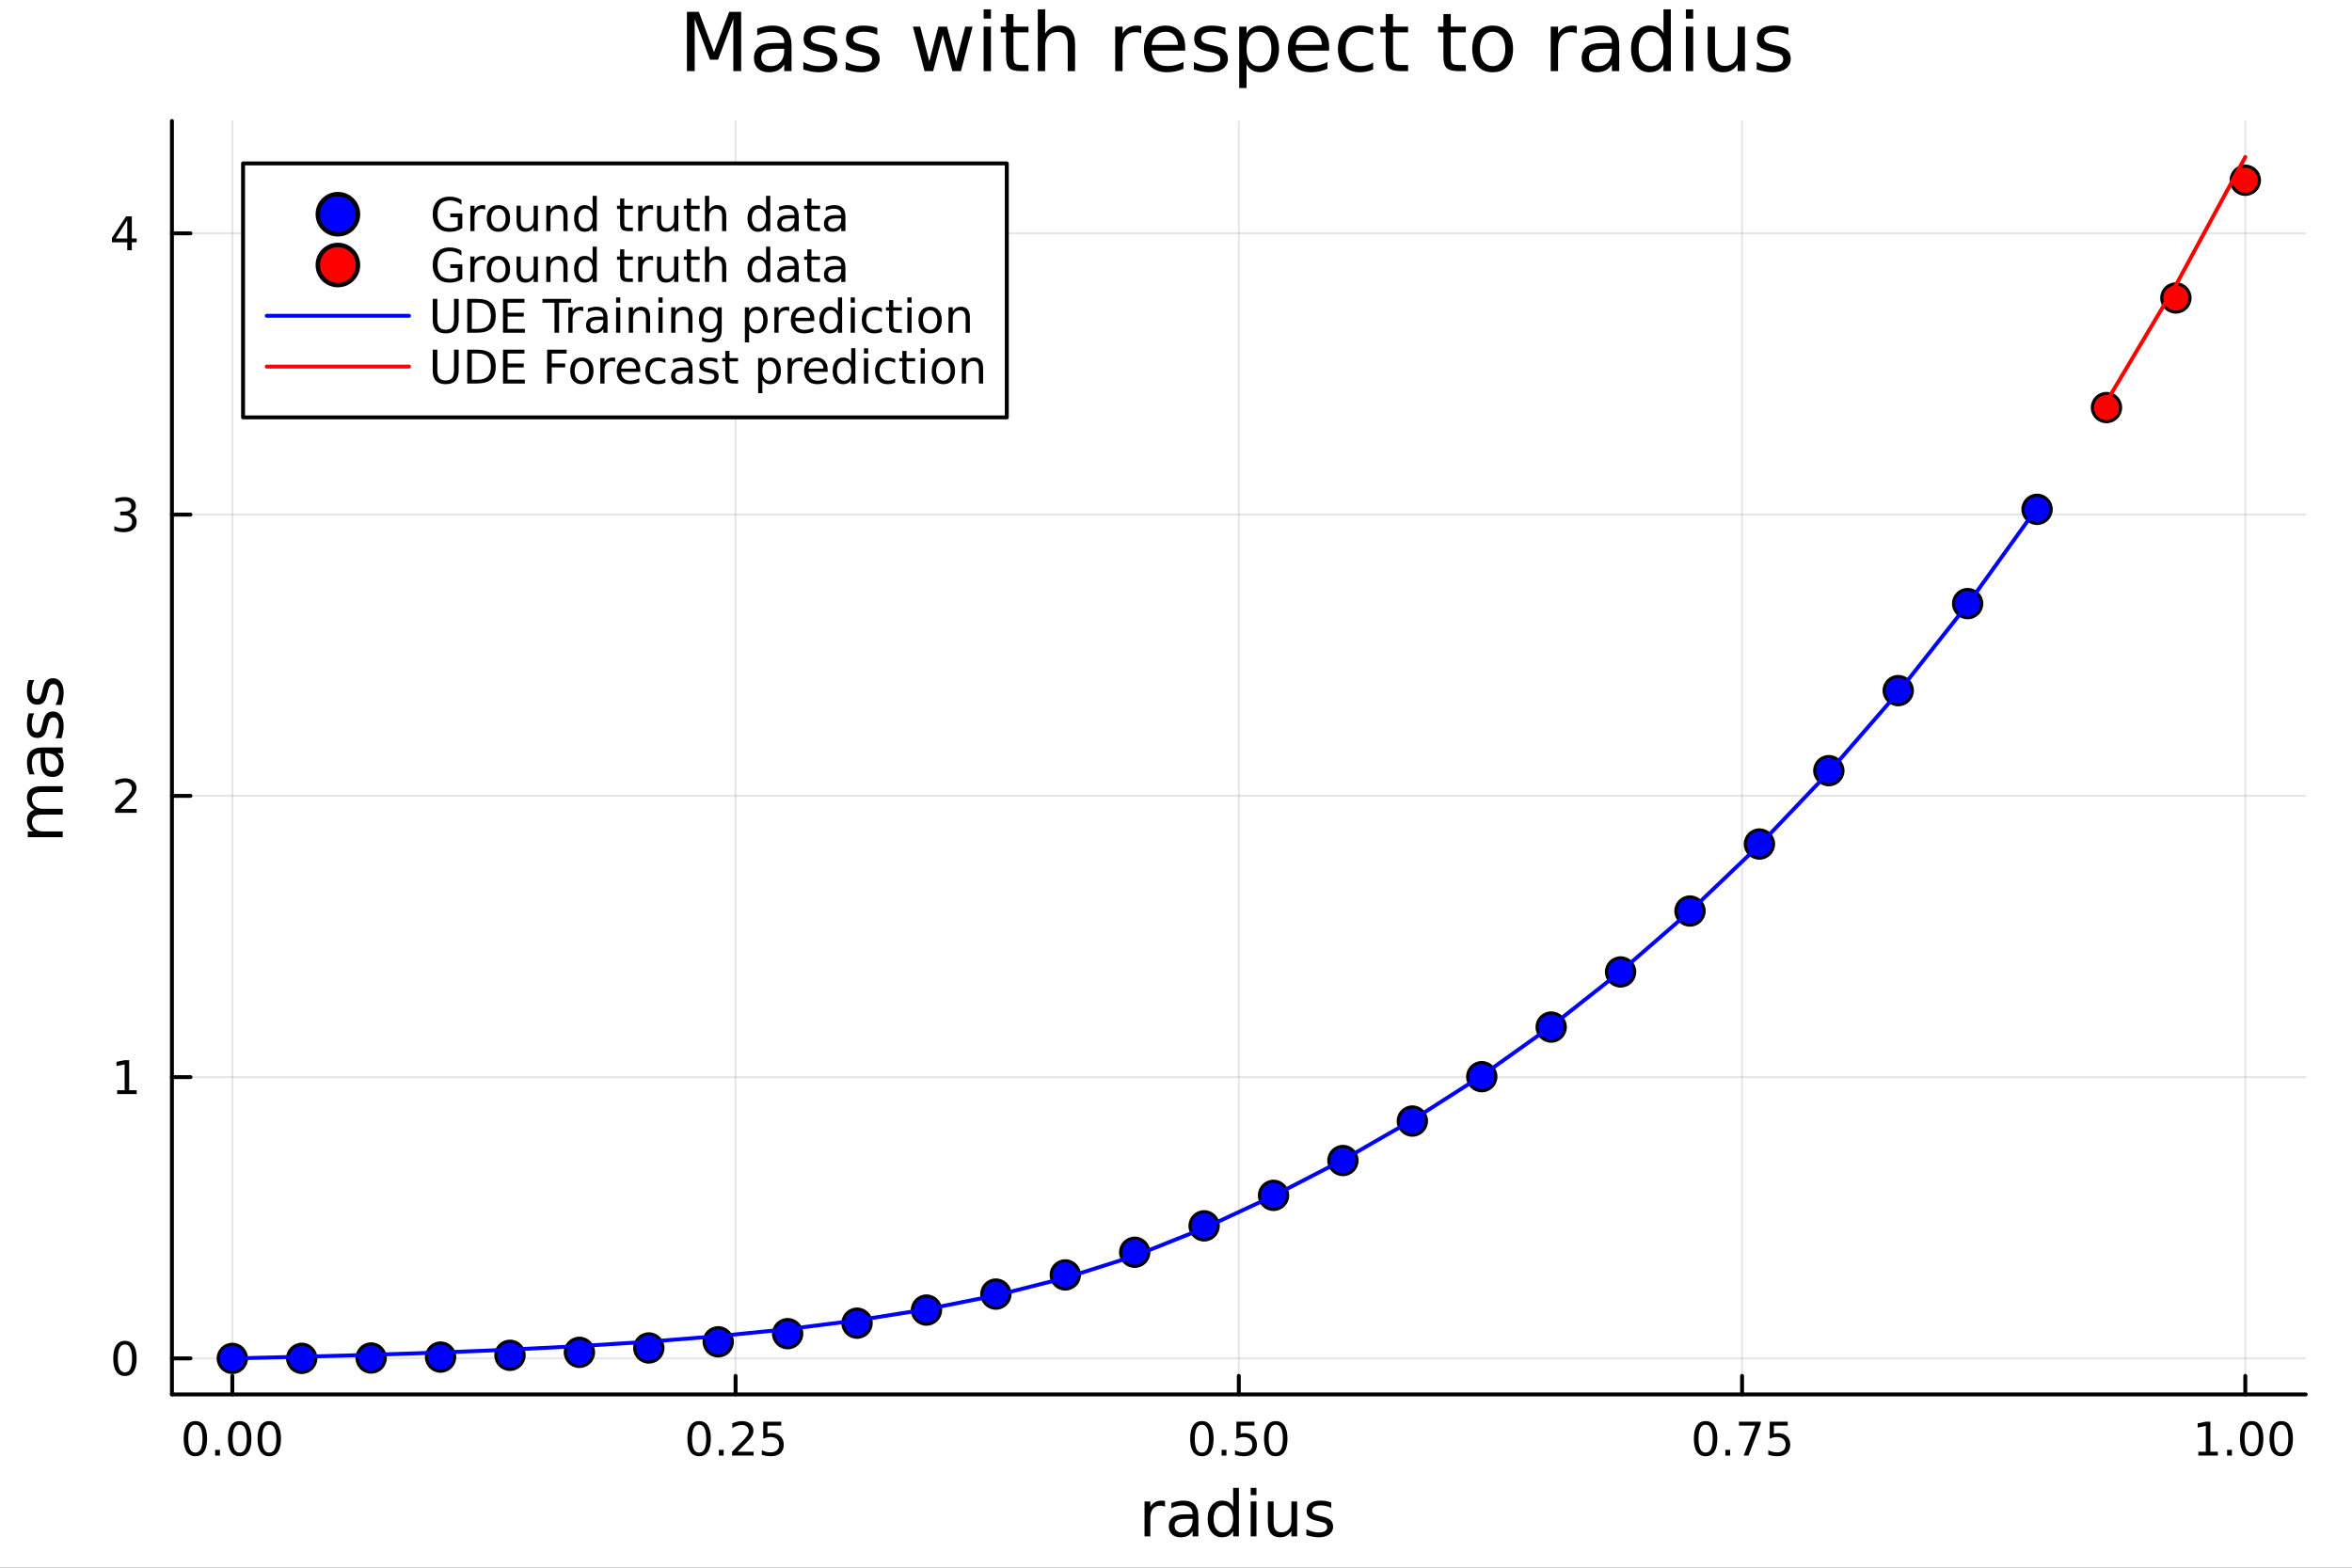 <svg xmlns="http://www.w3.org/2000/svg" xmlns:xlink="http://www.w3.org/1999/xlink" width="600" height="400" viewBox="0 0 2400 1600">
<rect x="0" y="0" width="2400" height="1600" fill="#333333" stroke="none"/>
<defs>
  <clipPath id="clip110">
    <rect x="0" y="0" width="2400" height="1600"></rect>
  </clipPath>
</defs>
<path clip-path="url(#clip110)" d="M0 1600 L2400 1600 L2400 0 L0 0  Z" fill="#ffffff" fill-rule="evenodd" fill-opacity="1"></path>
<defs>
  <clipPath id="clip111">
    <rect x="480" y="0" width="1681" height="1600"></rect>
  </clipPath>
</defs>
<path clip-path="url(#clip110)" d="M175.445 1423.18 L2352.76 1423.18 L2352.76 123.472 L175.445 123.472  Z" fill="#ffffff" fill-rule="evenodd" fill-opacity="1"></path>
<defs>
  <clipPath id="clip112">
    <rect x="175" y="123" width="2178" height="1301"></rect>
  </clipPath>
</defs>
<polyline clip-path="url(#clip112)" style="stroke:#000000; stroke-linecap:round; stroke-linejoin:round; stroke-width:2; stroke-opacity:0.1; fill:none" points="237.067,1423.18 237.067,123.472 "></polyline>
<polyline clip-path="url(#clip112)" style="stroke:#000000; stroke-linecap:round; stroke-linejoin:round; stroke-width:2; stroke-opacity:0.1; fill:none" points="750.584,1423.18 750.584,123.472 "></polyline>
<polyline clip-path="url(#clip112)" style="stroke:#000000; stroke-linecap:round; stroke-linejoin:round; stroke-width:2; stroke-opacity:0.1; fill:none" points="1264.1,1423.18 1264.1,123.472 "></polyline>
<polyline clip-path="url(#clip112)" style="stroke:#000000; stroke-linecap:round; stroke-linejoin:round; stroke-width:2; stroke-opacity:0.1; fill:none" points="1777.62,1423.18 1777.62,123.472 "></polyline>
<polyline clip-path="url(#clip112)" style="stroke:#000000; stroke-linecap:round; stroke-linejoin:round; stroke-width:2; stroke-opacity:0.1; fill:none" points="2291.13,1423.18 2291.13,123.472 "></polyline>
<polyline clip-path="url(#clip110)" style="stroke:#000000; stroke-linecap:round; stroke-linejoin:round; stroke-width:4; stroke-opacity:1; fill:none" points="175.445,1423.18 2352.76,1423.18 "></polyline>
<polyline clip-path="url(#clip110)" style="stroke:#000000; stroke-linecap:round; stroke-linejoin:round; stroke-width:4; stroke-opacity:1; fill:none" points="237.067,1423.18 237.067,1404.28 "></polyline>
<polyline clip-path="url(#clip110)" style="stroke:#000000; stroke-linecap:round; stroke-linejoin:round; stroke-width:4; stroke-opacity:1; fill:none" points="750.584,1423.18 750.584,1404.28 "></polyline>
<polyline clip-path="url(#clip110)" style="stroke:#000000; stroke-linecap:round; stroke-linejoin:round; stroke-width:4; stroke-opacity:1; fill:none" points="1264.1,1423.18 1264.1,1404.28 "></polyline>
<polyline clip-path="url(#clip110)" style="stroke:#000000; stroke-linecap:round; stroke-linejoin:round; stroke-width:4; stroke-opacity:1; fill:none" points="1777.62,1423.18 1777.62,1404.28 "></polyline>
<polyline clip-path="url(#clip110)" style="stroke:#000000; stroke-linecap:round; stroke-linejoin:round; stroke-width:4; stroke-opacity:1; fill:none" points="2291.13,1423.18 2291.13,1404.28 "></polyline>
<path clip-path="url(#clip110)" d="M199.371 1454.1 Q195.76 1454.1 193.931 1457.66 Q192.125 1461.2 192.125 1468.33 Q192.125 1475.44 193.931 1479.01 Q195.76 1482.55 199.371 1482.55 Q203.005 1482.55 204.81 1479.01 Q206.639 1475.44 206.639 1468.33 Q206.639 1461.2 204.81 1457.66 Q203.005 1454.1 199.371 1454.1 M199.371 1450.39 Q205.181 1450.39 208.236 1455 Q211.315 1459.58 211.315 1468.33 Q211.315 1477.06 208.236 1481.67 Q205.181 1486.25 199.371 1486.25 Q193.56 1486.25 190.482 1481.67 Q187.426 1477.06 187.426 1468.33 Q187.426 1459.58 190.482 1455 Q193.56 1450.39 199.371 1450.39 Z" fill="#000000" fill-rule="nonzero" fill-opacity="1"></path><path clip-path="url(#clip110)" d="M219.533 1479.7 L224.417 1479.7 L224.417 1485.58 L219.533 1485.58 L219.533 1479.7 Z" fill="#000000" fill-rule="nonzero" fill-opacity="1"></path><path clip-path="url(#clip110)" d="M244.602 1454.1 Q240.991 1454.1 239.162 1457.66 Q237.357 1461.2 237.357 1468.33 Q237.357 1475.44 239.162 1479.01 Q240.991 1482.55 244.602 1482.55 Q248.236 1482.55 250.042 1479.01 Q251.87 1475.44 251.87 1468.33 Q251.87 1461.2 250.042 1457.66 Q248.236 1454.1 244.602 1454.1 M244.602 1450.39 Q250.412 1450.39 253.468 1455 Q256.546 1459.58 256.546 1468.33 Q256.546 1477.06 253.468 1481.67 Q250.412 1486.25 244.602 1486.25 Q238.792 1486.25 235.713 1481.67 Q232.658 1477.06 232.658 1468.33 Q232.658 1459.58 235.713 1455 Q238.792 1450.39 244.602 1450.39 Z" fill="#000000" fill-rule="nonzero" fill-opacity="1"></path><path clip-path="url(#clip110)" d="M274.764 1454.1 Q271.153 1454.1 269.324 1457.66 Q267.518 1461.2 267.518 1468.33 Q267.518 1475.44 269.324 1479.01 Q271.153 1482.55 274.764 1482.55 Q278.398 1482.55 280.204 1479.01 Q282.032 1475.44 282.032 1468.33 Q282.032 1461.2 280.204 1457.66 Q278.398 1454.1 274.764 1454.1 M274.764 1450.39 Q280.574 1450.39 283.629 1455 Q286.708 1459.58 286.708 1468.33 Q286.708 1477.06 283.629 1481.67 Q280.574 1486.25 274.764 1486.25 Q268.954 1486.25 265.875 1481.67 Q262.819 1477.06 262.819 1468.33 Q262.819 1459.58 265.875 1455 Q268.954 1450.39 274.764 1450.39 Z" fill="#000000" fill-rule="nonzero" fill-opacity="1"></path><path clip-path="url(#clip110)" d="M713.385 1454.1 Q709.774 1454.1 707.945 1457.66 Q706.14 1461.2 706.14 1468.33 Q706.14 1475.44 707.945 1479.01 Q709.774 1482.55 713.385 1482.55 Q717.019 1482.55 718.825 1479.01 Q720.653 1475.44 720.653 1468.33 Q720.653 1461.2 718.825 1457.66 Q717.019 1454.1 713.385 1454.1 M713.385 1450.39 Q719.195 1450.39 722.251 1455 Q725.329 1459.58 725.329 1468.33 Q725.329 1477.06 722.251 1481.67 Q719.195 1486.25 713.385 1486.25 Q707.575 1486.25 704.496 1481.67 Q701.441 1477.06 701.441 1468.33 Q701.441 1459.58 704.496 1455 Q707.575 1450.39 713.385 1450.39 Z" fill="#000000" fill-rule="nonzero" fill-opacity="1"></path><path clip-path="url(#clip110)" d="M733.547 1479.7 L738.431 1479.7 L738.431 1485.58 L733.547 1485.58 L733.547 1479.7 Z" fill="#000000" fill-rule="nonzero" fill-opacity="1"></path><path clip-path="url(#clip110)" d="M752.644 1481.64 L768.963 1481.64 L768.963 1485.58 L747.019 1485.58 L747.019 1481.64 Q749.681 1478.89 754.264 1474.26 Q758.871 1469.61 760.051 1468.27 Q762.297 1465.74 763.176 1464.01 Q764.079 1462.25 764.079 1460.56 Q764.079 1457.8 762.135 1456.07 Q760.213 1454.33 757.112 1454.33 Q754.913 1454.33 752.459 1455.09 Q750.028 1455.86 747.251 1457.41 L747.251 1452.69 Q750.075 1451.55 752.528 1450.97 Q754.982 1450.39 757.019 1450.39 Q762.389 1450.39 765.584 1453.08 Q768.778 1455.77 768.778 1460.26 Q768.778 1462.39 767.968 1464.31 Q767.181 1466.2 765.075 1468.8 Q764.496 1469.47 761.394 1472.69 Q758.292 1475.88 752.644 1481.64 Z" fill="#000000" fill-rule="nonzero" fill-opacity="1"></path><path clip-path="url(#clip110)" d="M778.824 1451.02 L797.181 1451.02 L797.181 1454.96 L783.107 1454.96 L783.107 1463.43 Q784.125 1463.08 785.144 1462.92 Q786.162 1462.73 787.181 1462.73 Q792.968 1462.73 796.348 1465.9 Q799.727 1469.08 799.727 1474.49 Q799.727 1480.07 796.255 1483.17 Q792.783 1486.25 786.463 1486.25 Q784.287 1486.25 782.019 1485.88 Q779.774 1485.51 777.366 1484.77 L777.366 1480.07 Q779.449 1481.2 781.672 1481.76 Q783.894 1482.32 786.371 1482.32 Q790.375 1482.32 792.713 1480.21 Q795.051 1478.1 795.051 1474.49 Q795.051 1470.88 792.713 1468.77 Q790.375 1466.67 786.371 1466.67 Q784.496 1466.67 782.621 1467.08 Q780.769 1467.5 778.824 1468.38 L778.824 1451.02 Z" fill="#000000" fill-rule="nonzero" fill-opacity="1"></path><path clip-path="url(#clip110)" d="M1226.4 1454.1 Q1222.79 1454.1 1220.96 1457.66 Q1219.16 1461.2 1219.16 1468.33 Q1219.16 1475.44 1220.96 1479.01 Q1222.79 1482.55 1226.4 1482.55 Q1230.04 1482.55 1231.84 1479.01 Q1233.67 1475.44 1233.67 1468.33 Q1233.67 1461.2 1231.84 1457.66 Q1230.04 1454.1 1226.4 1454.1 M1226.4 1450.39 Q1232.21 1450.39 1235.27 1455 Q1238.35 1459.58 1238.35 1468.33 Q1238.35 1477.06 1235.27 1481.67 Q1232.21 1486.25 1226.4 1486.25 Q1220.59 1486.25 1217.52 1481.67 Q1214.46 1477.06 1214.46 1468.33 Q1214.46 1459.58 1217.52 1455 Q1220.59 1450.39 1226.4 1450.39 Z" fill="#000000" fill-rule="nonzero" fill-opacity="1"></path><path clip-path="url(#clip110)" d="M1246.57 1479.7 L1251.45 1479.7 L1251.45 1485.58 L1246.57 1485.58 L1246.57 1479.7 Z" fill="#000000" fill-rule="nonzero" fill-opacity="1"></path><path clip-path="url(#clip110)" d="M1261.68 1451.02 L1280.04 1451.02 L1280.04 1454.96 L1265.96 1454.96 L1265.96 1463.43 Q1266.98 1463.08 1268 1462.92 Q1269.02 1462.73 1270.04 1462.73 Q1275.83 1462.73 1279.2 1465.9 Q1282.58 1469.08 1282.58 1474.49 Q1282.58 1480.07 1279.11 1483.17 Q1275.64 1486.25 1269.32 1486.25 Q1267.14 1486.25 1264.88 1485.88 Q1262.63 1485.51 1260.22 1484.77 L1260.22 1480.07 Q1262.31 1481.2 1264.53 1481.76 Q1266.75 1482.32 1269.23 1482.32 Q1273.23 1482.32 1275.57 1480.21 Q1277.91 1478.1 1277.91 1474.49 Q1277.91 1470.88 1275.57 1468.77 Q1273.23 1466.67 1269.23 1466.67 Q1267.35 1466.67 1265.48 1467.08 Q1263.63 1467.5 1261.68 1468.38 L1261.68 1451.02 Z" fill="#000000" fill-rule="nonzero" fill-opacity="1"></path><path clip-path="url(#clip110)" d="M1301.8 1454.1 Q1298.19 1454.1 1296.36 1457.66 Q1294.55 1461.2 1294.55 1468.33 Q1294.55 1475.44 1296.36 1479.01 Q1298.19 1482.55 1301.8 1482.55 Q1305.43 1482.55 1307.24 1479.01 Q1309.07 1475.44 1309.07 1468.33 Q1309.07 1461.2 1307.24 1457.66 Q1305.43 1454.1 1301.8 1454.1 M1301.8 1450.39 Q1307.61 1450.39 1310.66 1455 Q1313.74 1459.58 1313.74 1468.33 Q1313.74 1477.06 1310.66 1481.67 Q1307.61 1486.25 1301.8 1486.25 Q1295.99 1486.25 1292.91 1481.67 Q1289.85 1477.06 1289.85 1468.33 Q1289.85 1459.58 1292.91 1455 Q1295.99 1450.39 1301.8 1450.39 Z" fill="#000000" fill-rule="nonzero" fill-opacity="1"></path><path clip-path="url(#clip110)" d="M1740.42 1454.1 Q1736.81 1454.1 1734.98 1457.66 Q1733.17 1461.2 1733.17 1468.33 Q1733.17 1475.44 1734.98 1479.01 Q1736.81 1482.55 1740.42 1482.55 Q1744.05 1482.55 1745.86 1479.01 Q1747.69 1475.44 1747.69 1468.33 Q1747.69 1461.2 1745.86 1457.66 Q1744.05 1454.1 1740.42 1454.1 M1740.42 1450.39 Q1746.23 1450.39 1749.28 1455 Q1752.36 1459.58 1752.36 1468.33 Q1752.36 1477.06 1749.28 1481.67 Q1746.23 1486.25 1740.42 1486.25 Q1734.61 1486.25 1731.53 1481.67 Q1728.47 1477.06 1728.47 1468.33 Q1728.47 1459.58 1731.53 1455 Q1734.61 1450.39 1740.42 1450.39 Z" fill="#000000" fill-rule="nonzero" fill-opacity="1"></path><path clip-path="url(#clip110)" d="M1760.58 1479.7 L1765.46 1479.7 L1765.46 1485.58 L1760.58 1485.58 L1760.58 1479.7 Z" fill="#000000" fill-rule="nonzero" fill-opacity="1"></path><path clip-path="url(#clip110)" d="M1774.47 1451.02 L1796.69 1451.02 L1796.69 1453.01 L1784.14 1485.58 L1779.26 1485.58 L1791.07 1454.96 L1774.47 1454.96 L1774.47 1451.02 Z" fill="#000000" fill-rule="nonzero" fill-opacity="1"></path><path clip-path="url(#clip110)" d="M1805.86 1451.02 L1824.21 1451.02 L1824.21 1454.96 L1810.14 1454.96 L1810.14 1463.43 Q1811.16 1463.08 1812.18 1462.92 Q1813.2 1462.73 1814.21 1462.73 Q1820 1462.73 1823.38 1465.9 Q1826.76 1469.08 1826.76 1474.49 Q1826.76 1480.07 1823.29 1483.17 Q1819.82 1486.25 1813.5 1486.25 Q1811.32 1486.25 1809.05 1485.88 Q1806.81 1485.51 1804.4 1484.77 L1804.4 1480.07 Q1806.48 1481.2 1808.71 1481.76 Q1810.93 1482.32 1813.4 1482.32 Q1817.41 1482.32 1819.75 1480.21 Q1822.08 1478.1 1822.08 1474.49 Q1822.08 1470.88 1819.75 1468.77 Q1817.41 1466.67 1813.4 1466.67 Q1811.53 1466.67 1809.65 1467.08 Q1807.8 1467.5 1805.86 1468.38 L1805.86 1451.02 Z" fill="#000000" fill-rule="nonzero" fill-opacity="1"></path><path clip-path="url(#clip110)" d="M2243.21 1481.64 L2250.84 1481.64 L2250.84 1455.28 L2242.53 1456.95 L2242.53 1452.69 L2250.8 1451.02 L2255.47 1451.02 L2255.47 1481.64 L2263.11 1481.64 L2263.11 1485.58 L2243.21 1485.58 L2243.21 1481.64 Z" fill="#000000" fill-rule="nonzero" fill-opacity="1"></path><path clip-path="url(#clip110)" d="M2272.56 1479.7 L2277.44 1479.7 L2277.44 1485.58 L2272.56 1485.58 L2272.56 1479.7 Z" fill="#000000" fill-rule="nonzero" fill-opacity="1"></path><path clip-path="url(#clip110)" d="M2297.63 1454.1 Q2294.02 1454.1 2292.19 1457.66 Q2290.38 1461.2 2290.38 1468.33 Q2290.38 1475.44 2292.19 1479.01 Q2294.02 1482.55 2297.63 1482.55 Q2301.26 1482.55 2303.07 1479.01 Q2304.9 1475.44 2304.9 1468.33 Q2304.9 1461.2 2303.07 1457.66 Q2301.26 1454.1 2297.63 1454.1 M2297.63 1450.39 Q2303.44 1450.39 2306.49 1455 Q2309.57 1459.58 2309.57 1468.33 Q2309.57 1477.06 2306.49 1481.67 Q2303.44 1486.25 2297.63 1486.25 Q2291.82 1486.25 2288.74 1481.67 Q2285.68 1477.06 2285.68 1468.33 Q2285.68 1459.58 2288.74 1455 Q2291.82 1450.39 2297.63 1450.39 Z" fill="#000000" fill-rule="nonzero" fill-opacity="1"></path><path clip-path="url(#clip110)" d="M2327.79 1454.1 Q2324.18 1454.1 2322.35 1457.66 Q2320.54 1461.2 2320.54 1468.33 Q2320.54 1475.44 2322.35 1479.01 Q2324.18 1482.55 2327.79 1482.55 Q2331.42 1482.55 2333.23 1479.01 Q2335.06 1475.44 2335.06 1468.33 Q2335.06 1461.2 2333.23 1457.66 Q2331.42 1454.1 2327.79 1454.1 M2327.79 1450.39 Q2333.6 1450.39 2336.65 1455 Q2339.73 1459.58 2339.73 1468.33 Q2339.73 1477.06 2336.65 1481.67 Q2333.6 1486.25 2327.79 1486.25 Q2321.98 1486.25 2318.9 1481.67 Q2315.84 1477.06 2315.84 1468.33 Q2315.84 1459.58 2318.9 1455 Q2321.98 1450.39 2327.79 1450.39 Z" fill="#000000" fill-rule="nonzero" fill-opacity="1"></path><path clip-path="url(#clip110)" d="M1188.78 1537.87 Q1187.79 1537.3 1186.61 1537.04 Q1185.47 1536.76 1184.07 1536.76 Q1179.1 1536.76 1176.43 1540 Q1173.79 1543.22 1173.79 1549.27 L1173.79 1568.04 L1167.9 1568.04 L1167.9 1532.4 L1173.79 1532.4 L1173.79 1537.93 Q1175.63 1534.69 1178.59 1533.13 Q1181.55 1531.54 1185.79 1531.54 Q1186.39 1531.54 1187.12 1531.63 Q1187.86 1531.7 1188.75 1531.85 L1188.78 1537.87 Z" fill="#000000" fill-rule="nonzero" fill-opacity="1"></path><path clip-path="url(#clip110)" d="M1211.12 1550.12 Q1204.02 1550.12 1201.29 1551.75 Q1198.55 1553.37 1198.55 1557.29 Q1198.55 1560.4 1200.59 1562.25 Q1202.66 1564.07 1206.19 1564.07 Q1211.06 1564.07 1213.99 1560.63 Q1216.95 1557.16 1216.95 1551.43 L1216.95 1550.12 L1211.12 1550.12 M1222.8 1547.71 L1222.8 1568.04 L1216.95 1568.04 L1216.95 1562.63 Q1214.94 1565.88 1211.95 1567.44 Q1208.96 1568.97 1204.63 1568.97 Q1199.15 1568.97 1195.91 1565.91 Q1192.69 1562.82 1192.69 1557.67 Q1192.69 1551.65 1196.7 1548.6 Q1200.75 1545.54 1208.73 1545.54 L1216.95 1545.54 L1216.95 1544.97 Q1216.95 1540.93 1214.27 1538.73 Q1211.63 1536.5 1206.83 1536.5 Q1203.77 1536.5 1200.87 1537.23 Q1197.98 1537.97 1195.3 1539.43 L1195.3 1534.02 Q1198.52 1532.78 1201.54 1532.17 Q1204.57 1531.54 1207.43 1531.54 Q1215.16 1531.54 1218.98 1535.55 Q1222.8 1539.56 1222.8 1547.71 Z" fill="#000000" fill-rule="nonzero" fill-opacity="1"></path><path clip-path="url(#clip110)" d="M1258.32 1537.81 L1258.32 1518.52 L1264.18 1518.52 L1264.18 1568.04 L1258.32 1568.04 L1258.32 1562.7 Q1256.48 1565.88 1253.64 1567.44 Q1250.84 1568.97 1246.9 1568.97 Q1240.44 1568.97 1236.36 1563.81 Q1232.32 1558.65 1232.32 1550.25 Q1232.32 1541.85 1236.36 1536.69 Q1240.44 1531.54 1246.9 1531.54 Q1250.84 1531.54 1253.64 1533.1 Q1256.48 1534.62 1258.32 1537.81 M1238.37 1550.25 Q1238.37 1556.71 1241.01 1560.4 Q1243.68 1564.07 1248.33 1564.07 Q1252.98 1564.07 1255.65 1560.4 Q1258.32 1556.71 1258.32 1550.25 Q1258.32 1543.79 1255.65 1540.13 Q1252.98 1536.44 1248.33 1536.44 Q1243.68 1536.44 1241.01 1540.13 Q1238.37 1543.79 1238.37 1550.25 Z" fill="#000000" fill-rule="nonzero" fill-opacity="1"></path><path clip-path="url(#clip110)" d="M1276.24 1532.4 L1282.1 1532.4 L1282.1 1568.04 L1276.24 1568.04 L1276.24 1532.4 M1276.24 1518.52 L1282.1 1518.52 L1282.1 1525.93 L1276.24 1525.93 L1276.24 1518.52 Z" fill="#000000" fill-rule="nonzero" fill-opacity="1"></path><path clip-path="url(#clip110)" d="M1293.75 1553.98 L1293.75 1532.4 L1299.61 1532.4 L1299.61 1553.75 Q1299.61 1558.81 1301.58 1561.36 Q1303.55 1563.87 1307.5 1563.87 Q1312.24 1563.87 1314.98 1560.85 Q1317.75 1557.83 1317.75 1552.61 L1317.75 1532.4 L1323.6 1532.4 L1323.6 1568.04 L1317.75 1568.04 L1317.75 1562.57 Q1315.62 1565.82 1312.78 1567.41 Q1309.98 1568.97 1306.26 1568.97 Q1300.11 1568.97 1296.93 1565.15 Q1293.75 1561.33 1293.75 1553.98 M1308.49 1531.54 L1308.49 1531.54 Z" fill="#000000" fill-rule="nonzero" fill-opacity="1"></path><path clip-path="url(#clip110)" d="M1358.39 1533.45 L1358.39 1538.98 Q1355.91 1537.71 1353.24 1537.07 Q1350.56 1536.44 1347.7 1536.44 Q1343.34 1536.44 1341.14 1537.77 Q1338.98 1539.11 1338.98 1541.79 Q1338.98 1543.82 1340.54 1545 Q1342.1 1546.15 1346.81 1547.2 L1348.81 1547.64 Q1355.05 1548.98 1357.66 1551.43 Q1360.3 1553.85 1360.3 1558.21 Q1360.3 1563.17 1356.36 1566.07 Q1352.44 1568.97 1345.57 1568.97 Q1342.7 1568.97 1339.58 1568.39 Q1336.49 1567.85 1333.06 1566.74 L1333.06 1560.69 Q1336.3 1562.38 1339.45 1563.24 Q1342.61 1564.07 1345.69 1564.07 Q1349.83 1564.07 1352.06 1562.66 Q1354.29 1561.23 1354.29 1558.65 Q1354.29 1556.27 1352.66 1554.99 Q1351.07 1553.72 1345.63 1552.54 L1343.59 1552.07 Q1338.15 1550.92 1335.73 1548.56 Q1333.31 1546.18 1333.31 1542.04 Q1333.31 1537.01 1336.88 1534.27 Q1340.44 1531.54 1347 1531.54 Q1350.24 1531.54 1353.11 1532.01 Q1355.97 1532.49 1358.39 1533.45 Z" fill="#000000" fill-rule="nonzero" fill-opacity="1"></path><polyline clip-path="url(#clip112)" style="stroke:#000000; stroke-linecap:round; stroke-linejoin:round; stroke-width:2; stroke-opacity:0.1; fill:none" points="175.445,1386.4 2352.76,1386.4 "></polyline>
<polyline clip-path="url(#clip112)" style="stroke:#000000; stroke-linecap:round; stroke-linejoin:round; stroke-width:2; stroke-opacity:0.1; fill:none" points="175.445,1099.33 2352.76,1099.33 "></polyline>
<polyline clip-path="url(#clip112)" style="stroke:#000000; stroke-linecap:round; stroke-linejoin:round; stroke-width:2; stroke-opacity:0.1; fill:none" points="175.445,812.273 2352.76,812.273 "></polyline>
<polyline clip-path="url(#clip112)" style="stroke:#000000; stroke-linecap:round; stroke-linejoin:round; stroke-width:2; stroke-opacity:0.1; fill:none" points="175.445,525.211 2352.76,525.211 "></polyline>
<polyline clip-path="url(#clip112)" style="stroke:#000000; stroke-linecap:round; stroke-linejoin:round; stroke-width:2; stroke-opacity:0.1; fill:none" points="175.445,238.149 2352.76,238.149 "></polyline>
<polyline clip-path="url(#clip110)" style="stroke:#000000; stroke-linecap:round; stroke-linejoin:round; stroke-width:4; stroke-opacity:1; fill:none" points="175.445,1423.18 175.445,123.472 "></polyline>
<polyline clip-path="url(#clip110)" style="stroke:#000000; stroke-linecap:round; stroke-linejoin:round; stroke-width:4; stroke-opacity:1; fill:none" points="175.445,1386.4 194.343,1386.4 "></polyline>
<polyline clip-path="url(#clip110)" style="stroke:#000000; stroke-linecap:round; stroke-linejoin:round; stroke-width:4; stroke-opacity:1; fill:none" points="175.445,1099.33 194.343,1099.33 "></polyline>
<polyline clip-path="url(#clip110)" style="stroke:#000000; stroke-linecap:round; stroke-linejoin:round; stroke-width:4; stroke-opacity:1; fill:none" points="175.445,812.273 194.343,812.273 "></polyline>
<polyline clip-path="url(#clip110)" style="stroke:#000000; stroke-linecap:round; stroke-linejoin:round; stroke-width:4; stroke-opacity:1; fill:none" points="175.445,525.211 194.343,525.211 "></polyline>
<polyline clip-path="url(#clip110)" style="stroke:#000000; stroke-linecap:round; stroke-linejoin:round; stroke-width:4; stroke-opacity:1; fill:none" points="175.445,238.149 194.343,238.149 "></polyline>
<path clip-path="url(#clip110)" d="M127.501 1372.19 Q123.89 1372.19 122.061 1375.76 Q120.255 1379.3 120.255 1386.43 Q120.255 1393.54 122.061 1397.1 Q123.89 1400.64 127.501 1400.64 Q131.135 1400.64 132.941 1397.1 Q134.769 1393.54 134.769 1386.43 Q134.769 1379.3 132.941 1375.76 Q131.135 1372.19 127.501 1372.19 M127.501 1368.49 Q133.311 1368.49 136.367 1373.1 Q139.445 1377.68 139.445 1386.43 Q139.445 1395.16 136.367 1399.76 Q133.311 1404.35 127.501 1404.35 Q121.691 1404.35 118.612 1399.76 Q115.556 1395.16 115.556 1386.43 Q115.556 1377.68 118.612 1373.1 Q121.691 1368.49 127.501 1368.49 Z" fill="#000000" fill-rule="nonzero" fill-opacity="1"></path><path clip-path="url(#clip110)" d="M119.538 1112.68 L127.177 1112.68 L127.177 1086.31 L118.867 1087.98 L118.867 1083.72 L127.13 1082.05 L131.806 1082.05 L131.806 1112.68 L139.445 1112.68 L139.445 1116.61 L119.538 1116.61 L119.538 1112.68 Z" fill="#000000" fill-rule="nonzero" fill-opacity="1"></path><path clip-path="url(#clip110)" d="M123.126 825.617 L139.445 825.617 L139.445 829.553 L117.501 829.553 L117.501 825.617 Q120.163 822.863 124.746 818.233 Q129.353 813.58 130.533 812.238 Q132.779 809.715 133.658 807.979 Q134.561 806.219 134.561 804.53 Q134.561 801.775 132.617 800.039 Q130.695 798.303 127.593 798.303 Q125.394 798.303 122.941 799.067 Q120.51 799.83 117.732 801.381 L117.732 796.659 Q120.556 795.525 123.01 794.946 Q125.464 794.368 127.501 794.368 Q132.871 794.368 136.066 797.053 Q139.26 799.738 139.26 804.229 Q139.26 806.358 138.45 808.28 Q137.663 810.178 135.556 812.77 Q134.978 813.442 131.876 816.659 Q128.774 819.854 123.126 825.617 Z" fill="#000000" fill-rule="nonzero" fill-opacity="1"></path><path clip-path="url(#clip110)" d="M132.316 523.857 Q135.672 524.574 137.547 526.843 Q139.445 529.111 139.445 532.445 Q139.445 537.56 135.927 540.361 Q132.408 543.162 125.927 543.162 Q123.751 543.162 121.436 542.722 Q119.144 542.306 116.691 541.449 L116.691 536.935 Q118.635 538.07 120.95 538.648 Q123.265 539.227 125.788 539.227 Q130.186 539.227 132.478 537.491 Q134.792 535.755 134.792 532.445 Q134.792 529.389 132.64 527.676 Q130.51 525.94 126.691 525.94 L122.663 525.94 L122.663 522.098 L126.876 522.098 Q130.325 522.098 132.154 520.732 Q133.982 519.343 133.982 516.75 Q133.982 514.088 132.084 512.676 Q130.209 511.241 126.691 511.241 Q124.769 511.241 122.57 511.658 Q120.371 512.074 117.732 512.954 L117.732 508.787 Q120.394 508.047 122.709 507.676 Q125.047 507.306 127.107 507.306 Q132.431 507.306 135.533 509.737 Q138.635 512.144 138.635 516.264 Q138.635 519.135 136.992 521.125 Q135.348 523.093 132.316 523.857 Z" fill="#000000" fill-rule="nonzero" fill-opacity="1"></path><path clip-path="url(#clip110)" d="M129.862 224.943 L118.056 243.392 L129.862 243.392 L129.862 224.943 M128.635 220.869 L134.515 220.869 L134.515 243.392 L139.445 243.392 L139.445 247.281 L134.515 247.281 L134.515 255.429 L129.862 255.429 L129.862 247.281 L114.26 247.281 L114.26 242.767 L128.635 220.869 Z" fill="#000000" fill-rule="nonzero" fill-opacity="1"></path><path clip-path="url(#clip110)" d="M35.199 826.48 Q31.253 824.283 29.375 821.228 Q27.497 818.172 27.497 814.035 Q27.497 808.465 31.412 805.441 Q35.295 802.417 42.488 802.417 L64.004 802.417 L64.004 808.306 L42.679 808.306 Q37.555 808.306 35.072 810.12 Q32.589 811.934 32.589 815.658 Q32.589 820.209 35.613 822.851 Q38.637 825.493 43.857 825.493 L64.004 825.493 L64.004 831.381 L42.679 831.381 Q37.523 831.381 35.072 833.195 Q32.589 835.01 32.589 838.797 Q32.589 843.285 35.645 845.927 Q38.669 848.569 43.857 848.569 L64.004 848.569 L64.004 854.457 L28.356 854.457 L28.356 848.569 L33.894 848.569 Q30.616 846.563 29.056 843.763 Q27.497 840.962 27.497 837.11 Q27.497 833.227 29.47 830.522 Q31.444 827.785 35.199 826.48 Z" fill="#000000" fill-rule="nonzero" fill-opacity="1"></path><path clip-path="url(#clip110)" d="M46.085 774.535 Q46.085 781.633 47.708 784.37 Q49.331 787.108 53.246 787.108 Q56.365 787.108 58.211 785.071 Q60.026 783.002 60.026 779.469 Q60.026 774.599 56.588 771.671 Q53.119 768.711 47.39 768.711 L46.085 768.711 L46.085 774.535 M43.666 762.854 L64.004 762.854 L64.004 768.711 L58.593 768.711 Q61.84 770.716 63.399 773.708 Q64.927 776.7 64.927 781.028 Q64.927 786.503 61.872 789.75 Q58.784 792.964 53.628 792.964 Q47.612 792.964 44.557 788.954 Q41.501 784.912 41.501 776.923 L41.501 768.711 L40.928 768.711 Q36.886 768.711 34.69 771.384 Q32.462 774.026 32.462 778.832 Q32.462 781.888 33.194 784.784 Q33.926 787.681 35.39 790.354 L29.98 790.354 Q28.738 787.14 28.133 784.116 Q27.497 781.092 27.497 778.228 Q27.497 770.493 31.507 766.674 Q35.518 762.854 43.666 762.854 Z" fill="#000000" fill-rule="nonzero" fill-opacity="1"></path><path clip-path="url(#clip110)" d="M29.407 728.066 L34.945 728.066 Q33.672 730.548 33.035 733.222 Q32.398 735.896 32.398 738.76 Q32.398 743.121 33.735 745.317 Q35.072 747.481 37.746 747.481 Q39.783 747.481 40.96 745.922 Q42.106 744.362 43.157 739.651 L43.602 737.646 Q44.939 731.408 47.39 728.798 Q49.809 726.156 54.169 726.156 Q59.134 726.156 62.031 730.103 Q64.927 734.018 64.927 740.893 Q64.927 743.757 64.354 746.876 Q63.813 749.964 62.699 753.401 L56.652 753.401 Q58.339 750.155 59.198 747.004 Q60.026 743.853 60.026 740.765 Q60.026 736.628 58.625 734.4 Q57.193 732.172 54.615 732.172 Q52.228 732.172 50.955 733.795 Q49.681 735.386 48.504 740.829 L48.026 742.866 Q46.88 748.309 44.525 750.728 Q42.138 753.147 38 753.147 Q32.971 753.147 30.234 749.582 Q27.497 746.017 27.497 739.46 Q27.497 736.214 27.974 733.349 Q28.452 730.485 29.407 728.066 Z" fill="#000000" fill-rule="nonzero" fill-opacity="1"></path><path clip-path="url(#clip110)" d="M29.407 694.105 L34.945 694.105 Q33.672 696.587 33.035 699.261 Q32.398 701.935 32.398 704.799 Q32.398 709.16 33.735 711.356 Q35.072 713.52 37.746 713.52 Q39.783 713.52 40.96 711.961 Q42.106 710.401 43.157 705.69 L43.602 703.685 Q44.939 697.447 47.39 694.837 Q49.809 692.195 54.169 692.195 Q59.134 692.195 62.031 696.142 Q64.927 700.057 64.927 706.932 Q64.927 709.796 64.354 712.915 Q63.813 716.003 62.699 719.44 L56.652 719.44 Q58.339 716.194 59.198 713.043 Q60.026 709.892 60.026 706.804 Q60.026 702.667 58.625 700.439 Q57.193 698.211 54.615 698.211 Q52.228 698.211 50.955 699.834 Q49.681 701.425 48.504 706.868 L48.026 708.905 Q46.88 714.348 44.525 716.767 Q42.138 719.186 38 719.186 Q32.971 719.186 30.234 715.621 Q27.497 712.056 27.497 705.499 Q27.497 702.253 27.974 699.388 Q28.452 696.524 29.407 694.105 Z" fill="#000000" fill-rule="nonzero" fill-opacity="1"></path><path clip-path="url(#clip110)" d="M700.944 12.096 L713.137 12.096 L728.571 53.253 L744.086 12.096 L756.279 12.096 L756.279 72.576 L748.299 72.576 L748.299 19.469 L732.703 60.95 L724.48 60.95 L708.884 19.469 L708.884 72.576 L700.944 72.576 L700.944 12.096 Z" fill="#000000" fill-rule="nonzero" fill-opacity="1"></path><path clip-path="url(#clip110)" d="M792.818 49.769 Q783.785 49.769 780.301 51.835 Q776.817 53.901 776.817 58.884 Q776.817 62.854 779.41 65.203 Q782.043 67.512 786.539 67.512 Q792.737 67.512 796.464 63.137 Q800.232 58.722 800.232 51.43 L800.232 49.769 L792.818 49.769 M807.685 46.691 L807.685 72.576 L800.232 72.576 L800.232 65.689 Q797.679 69.821 793.872 71.806 Q790.064 73.751 784.555 73.751 Q777.587 73.751 773.455 69.862 Q769.364 65.933 769.364 59.37 Q769.364 51.714 774.468 47.825 Q779.612 43.936 789.78 43.936 L800.232 43.936 L800.232 43.207 Q800.232 38.062 796.829 35.267 Q793.467 32.431 787.35 32.431 Q783.461 32.431 779.774 33.363 Q776.088 34.295 772.685 36.158 L772.685 29.272 Q776.777 27.692 780.625 26.922 Q784.473 26.112 788.119 26.112 Q797.963 26.112 802.824 31.216 Q807.685 36.32 807.685 46.691 Z" fill="#000000" fill-rule="nonzero" fill-opacity="1"></path><path clip-path="url(#clip110)" d="M851.962 28.543 L851.962 35.591 Q848.802 33.971 845.399 33.161 Q841.996 32.35 838.351 32.35 Q832.801 32.35 830.006 34.052 Q827.251 35.753 827.251 39.156 Q827.251 41.749 829.236 43.248 Q831.221 44.706 837.216 46.043 L839.768 46.61 Q847.708 48.311 851.03 51.43 Q854.392 54.509 854.392 60.059 Q854.392 66.378 849.369 70.064 Q844.386 73.751 835.636 73.751 Q831.991 73.751 828.021 73.022 Q824.091 72.333 819.716 70.915 L819.716 63.218 Q823.848 65.365 827.859 66.459 Q831.869 67.512 835.798 67.512 Q841.065 67.512 843.9 65.73 Q846.736 63.907 846.736 60.626 Q846.736 57.588 844.67 55.967 Q842.644 54.347 835.717 52.848 L833.125 52.24 Q826.198 50.782 823.119 47.785 Q820.04 44.746 820.04 39.48 Q820.04 33.08 824.577 29.596 Q829.114 26.112 837.459 26.112 Q841.591 26.112 845.237 26.72 Q848.883 27.327 851.962 28.543 Z" fill="#000000" fill-rule="nonzero" fill-opacity="1"></path><path clip-path="url(#clip110)" d="M895.185 28.543 L895.185 35.591 Q892.025 33.971 888.622 33.161 Q885.219 32.35 881.574 32.35 Q876.024 32.35 873.229 34.052 Q870.474 35.753 870.474 39.156 Q870.474 41.749 872.459 43.248 Q874.444 44.706 880.439 46.043 L882.991 46.61 Q890.931 48.311 894.253 51.43 Q897.615 54.509 897.615 60.059 Q897.615 66.378 892.592 70.064 Q887.61 73.751 878.86 73.751 Q875.214 73.751 871.244 73.022 Q867.314 72.333 862.94 70.915 L862.94 63.218 Q867.071 65.365 871.082 66.459 Q875.092 67.512 879.022 67.512 Q884.288 67.512 887.123 65.73 Q889.959 63.907 889.959 60.626 Q889.959 57.588 887.893 55.967 Q885.868 54.347 878.941 52.848 L876.348 52.24 Q869.421 50.782 866.342 47.785 Q863.264 44.746 863.264 39.48 Q863.264 33.08 867.801 29.596 Q872.338 26.112 880.682 26.112 Q884.814 26.112 888.46 26.72 Q892.106 27.327 895.185 28.543 Z" fill="#000000" fill-rule="nonzero" fill-opacity="1"></path><path clip-path="url(#clip110)" d="M931.521 27.206 L938.975 27.206 L948.292 62.611 L957.569 27.206 L966.359 27.206 L975.676 62.611 L984.953 27.206 L992.406 27.206 L980.537 72.576 L971.747 72.576 L961.984 35.389 L952.181 72.576 L943.39 72.576 L931.521 27.206 Z" fill="#000000" fill-rule="nonzero" fill-opacity="1"></path><path clip-path="url(#clip110)" d="M1003.71 27.206 L1011.16 27.206 L1011.16 72.576 L1003.71 72.576 L1003.71 27.206 M1003.71 9.544 L1011.16 9.544 L1011.16 18.983 L1003.71 18.983 L1003.71 9.544 Z" fill="#000000" fill-rule="nonzero" fill-opacity="1"></path><path clip-path="url(#clip110)" d="M1034.13 14.324 L1034.13 27.206 L1049.48 27.206 L1049.48 32.999 L1034.13 32.999 L1034.13 57.628 Q1034.13 63.178 1035.63 64.758 Q1037.17 66.338 1041.83 66.338 L1049.48 66.338 L1049.48 72.576 L1041.83 72.576 Q1033.2 72.576 1029.92 69.376 Q1026.64 66.135 1026.64 57.628 L1026.64 32.999 L1021.17 32.999 L1021.17 27.206 L1026.64 27.206 L1026.64 14.324 L1034.13 14.324 Z" fill="#000000" fill-rule="nonzero" fill-opacity="1"></path><path clip-path="url(#clip110)" d="M1097 45.192 L1097 72.576 L1089.55 72.576 L1089.55 45.435 Q1089.55 38.994 1087.04 35.794 Q1084.52 32.594 1079.5 32.594 Q1073.47 32.594 1069.98 36.442 Q1066.5 40.29 1066.5 46.934 L1066.5 72.576 L1059 72.576 L1059 9.544 L1066.5 9.544 L1066.5 34.254 Q1069.17 30.163 1072.78 28.138 Q1076.42 26.112 1081.16 26.112 Q1088.98 26.112 1092.99 30.973 Q1097 35.794 1097 45.192 Z" fill="#000000" fill-rule="nonzero" fill-opacity="1"></path><path clip-path="url(#clip110)" d="M1164.53 34.173 Q1163.27 33.444 1161.77 33.12 Q1160.32 32.756 1158.53 32.756 Q1152.21 32.756 1148.81 36.888 Q1145.45 40.979 1145.45 48.676 L1145.45 72.576 L1137.96 72.576 L1137.96 27.206 L1145.45 27.206 L1145.45 34.254 Q1147.8 30.122 1151.57 28.138 Q1155.33 26.112 1160.72 26.112 Q1161.49 26.112 1162.42 26.234 Q1163.35 26.315 1164.49 26.517 L1164.53 34.173 Z" fill="#000000" fill-rule="nonzero" fill-opacity="1"></path><path clip-path="url(#clip110)" d="M1209.33 48.028 L1209.33 51.673 L1175.06 51.673 Q1175.55 59.37 1179.68 63.421 Q1183.85 67.431 1191.27 67.431 Q1195.56 67.431 1199.57 66.378 Q1203.62 65.325 1207.59 63.218 L1207.59 70.267 Q1203.58 71.968 1199.37 72.86 Q1195.15 73.751 1190.82 73.751 Q1179.96 73.751 1173.6 67.431 Q1167.28 61.112 1167.28 50.337 Q1167.28 39.197 1173.28 32.675 Q1179.32 26.112 1189.52 26.112 Q1198.68 26.112 1203.99 32.026 Q1209.33 37.9 1209.33 48.028 M1201.88 45.84 Q1201.8 39.723 1198.44 36.077 Q1195.11 32.431 1189.6 32.431 Q1183.37 32.431 1179.6 35.956 Q1175.87 39.48 1175.3 45.88 L1201.88 45.84 Z" fill="#000000" fill-rule="nonzero" fill-opacity="1"></path><path clip-path="url(#clip110)" d="M1250.49 28.543 L1250.49 35.591 Q1247.33 33.971 1243.93 33.161 Q1240.52 32.35 1236.88 32.35 Q1231.33 32.35 1228.53 34.052 Q1225.78 35.753 1225.78 39.156 Q1225.78 41.749 1227.76 43.248 Q1229.75 44.706 1235.74 46.043 L1238.3 46.61 Q1246.24 48.311 1249.56 51.43 Q1252.92 54.509 1252.92 60.059 Q1252.92 66.378 1247.9 70.064 Q1242.91 73.751 1234.16 73.751 Q1230.52 73.751 1226.55 73.022 Q1222.62 72.333 1218.24 70.915 L1218.24 63.218 Q1222.38 65.365 1226.39 66.459 Q1230.4 67.512 1234.33 67.512 Q1239.59 67.512 1242.43 65.73 Q1245.26 63.907 1245.26 60.626 Q1245.26 57.588 1243.2 55.967 Q1241.17 54.347 1234.25 52.848 L1231.65 52.24 Q1224.73 50.782 1221.65 47.785 Q1218.57 44.746 1218.57 39.48 Q1218.57 33.08 1223.11 29.596 Q1227.64 26.112 1235.99 26.112 Q1240.12 26.112 1243.77 26.72 Q1247.41 27.327 1250.49 28.543 Z" fill="#000000" fill-rule="nonzero" fill-opacity="1"></path><path clip-path="url(#clip110)" d="M1272 65.77 L1272 89.833 L1264.51 89.833 L1264.51 27.206 L1272 27.206 L1272 34.092 Q1274.35 30.041 1277.91 28.097 Q1281.52 26.112 1286.5 26.112 Q1294.77 26.112 1299.91 32.675 Q1305.1 39.237 1305.1 49.931 Q1305.1 60.626 1299.91 67.188 Q1294.77 73.751 1286.5 73.751 Q1281.52 73.751 1277.91 71.806 Q1274.35 69.821 1272 65.77 M1297.36 49.931 Q1297.36 41.708 1293.96 37.05 Q1290.59 32.35 1284.68 32.35 Q1278.76 32.35 1275.36 37.05 Q1272 41.708 1272 49.931 Q1272 58.155 1275.36 62.854 Q1278.76 67.512 1284.68 67.512 Q1290.59 67.512 1293.96 62.854 Q1297.36 58.155 1297.36 49.931 Z" fill="#000000" fill-rule="nonzero" fill-opacity="1"></path><path clip-path="url(#clip110)" d="M1356.26 48.028 L1356.26 51.673 L1321.99 51.673 Q1322.47 59.37 1326.61 63.421 Q1330.78 67.431 1338.19 67.431 Q1342.49 67.431 1346.5 66.378 Q1350.55 65.325 1354.52 63.218 L1354.52 70.267 Q1350.51 71.968 1346.29 72.86 Q1342.08 73.751 1337.75 73.751 Q1326.89 73.751 1320.53 67.431 Q1314.21 61.112 1314.21 50.337 Q1314.21 39.197 1320.21 32.675 Q1326.24 26.112 1336.45 26.112 Q1345.6 26.112 1350.91 32.026 Q1356.26 37.9 1356.26 48.028 M1348.8 45.84 Q1348.72 39.723 1345.36 36.077 Q1342.04 32.431 1336.53 32.431 Q1330.29 32.431 1326.52 35.956 Q1322.8 39.48 1322.23 45.88 L1348.8 45.84 Z" fill="#000000" fill-rule="nonzero" fill-opacity="1"></path><path clip-path="url(#clip110)" d="M1401.14 28.948 L1401.14 35.915 Q1397.98 34.173 1394.78 33.323 Q1391.62 32.431 1388.38 32.431 Q1381.13 32.431 1377.12 37.05 Q1373.11 41.627 1373.11 49.931 Q1373.11 58.236 1377.12 62.854 Q1381.13 67.431 1388.38 67.431 Q1391.62 67.431 1394.78 66.581 Q1397.98 65.689 1401.14 63.948 L1401.14 70.834 Q1398.02 72.292 1394.66 73.022 Q1391.34 73.751 1387.57 73.751 Q1377.32 73.751 1371.29 67.31 Q1365.25 60.869 1365.25 49.931 Q1365.25 38.832 1371.33 32.472 Q1377.44 26.112 1388.06 26.112 Q1391.5 26.112 1394.78 26.841 Q1398.06 27.53 1401.14 28.948 Z" fill="#000000" fill-rule="nonzero" fill-opacity="1"></path><path clip-path="url(#clip110)" d="M1421.48 14.324 L1421.48 27.206 L1436.83 27.206 L1436.83 32.999 L1421.48 32.999 L1421.48 57.628 Q1421.48 63.178 1422.98 64.758 Q1424.52 66.338 1429.17 66.338 L1436.83 66.338 L1436.83 72.576 L1429.17 72.576 Q1420.55 72.576 1417.27 69.376 Q1413.98 66.135 1413.98 57.628 L1413.98 32.999 L1408.52 32.999 L1408.52 27.206 L1413.98 27.206 L1413.98 14.324 L1421.48 14.324 Z" fill="#000000" fill-rule="nonzero" fill-opacity="1"></path><path clip-path="url(#clip110)" d="M1480.38 14.324 L1480.38 27.206 L1495.73 27.206 L1495.73 32.999 L1480.38 32.999 L1480.38 57.628 Q1480.38 63.178 1481.88 64.758 Q1483.42 66.338 1488.08 66.338 L1495.73 66.338 L1495.73 72.576 L1488.08 72.576 Q1479.45 72.576 1476.17 69.376 Q1472.88 66.135 1472.88 57.628 L1472.88 32.999 L1467.42 32.999 L1467.42 27.206 L1472.88 27.206 L1472.88 14.324 L1480.38 14.324 Z" fill="#000000" fill-rule="nonzero" fill-opacity="1"></path><path clip-path="url(#clip110)" d="M1523.12 32.431 Q1517.12 32.431 1513.64 37.131 Q1510.15 41.789 1510.15 49.931 Q1510.15 58.074 1513.6 62.773 Q1517.08 67.431 1523.12 67.431 Q1529.07 67.431 1532.55 62.732 Q1536.04 58.033 1536.04 49.931 Q1536.04 41.87 1532.55 37.171 Q1529.07 32.431 1523.12 32.431 M1523.12 26.112 Q1532.84 26.112 1538.39 32.431 Q1543.94 38.751 1543.94 49.931 Q1543.94 61.071 1538.39 67.431 Q1532.84 73.751 1523.12 73.751 Q1513.35 73.751 1507.8 67.431 Q1502.29 61.071 1502.29 49.931 Q1502.29 38.751 1507.8 32.431 Q1513.35 26.112 1523.12 26.112 Z" fill="#000000" fill-rule="nonzero" fill-opacity="1"></path><path clip-path="url(#clip110)" d="M1608.95 34.173 Q1607.7 33.444 1606.2 33.12 Q1604.74 32.756 1602.96 32.756 Q1596.64 32.756 1593.24 36.888 Q1589.87 40.979 1589.87 48.676 L1589.87 72.576 L1582.38 72.576 L1582.38 27.206 L1589.87 27.206 L1589.87 34.254 Q1592.22 30.122 1595.99 28.138 Q1599.76 26.112 1605.15 26.112 Q1605.92 26.112 1606.85 26.234 Q1607.78 26.315 1608.91 26.517 L1608.95 34.173 Z" fill="#000000" fill-rule="nonzero" fill-opacity="1"></path><path clip-path="url(#clip110)" d="M1637.39 49.769 Q1628.36 49.769 1624.87 51.835 Q1621.39 53.901 1621.39 58.884 Q1621.39 62.854 1623.98 65.203 Q1626.62 67.512 1631.11 67.512 Q1637.31 67.512 1641.04 63.137 Q1644.8 58.722 1644.8 51.43 L1644.8 49.769 L1637.39 49.769 M1652.26 46.691 L1652.26 72.576 L1644.8 72.576 L1644.8 65.689 Q1642.25 69.821 1638.44 71.806 Q1634.64 73.751 1629.13 73.751 Q1622.16 73.751 1618.03 69.862 Q1613.94 65.933 1613.94 59.37 Q1613.94 51.714 1619.04 47.825 Q1624.19 43.936 1634.35 43.936 L1644.8 43.936 L1644.8 43.207 Q1644.8 38.062 1641.4 35.267 Q1638.04 32.431 1631.92 32.431 Q1628.03 32.431 1624.35 33.363 Q1620.66 34.295 1617.26 36.158 L1617.26 29.272 Q1621.35 27.692 1625.2 26.922 Q1629.05 26.112 1632.69 26.112 Q1642.54 26.112 1647.4 31.216 Q1652.26 36.32 1652.26 46.691 Z" fill="#000000" fill-rule="nonzero" fill-opacity="1"></path><path clip-path="url(#clip110)" d="M1697.47 34.092 L1697.47 9.544 L1704.92 9.544 L1704.92 72.576 L1697.47 72.576 L1697.47 65.77 Q1695.12 69.821 1691.51 71.806 Q1687.95 73.751 1682.92 73.751 Q1674.7 73.751 1669.52 67.188 Q1664.37 60.626 1664.37 49.931 Q1664.37 39.237 1669.52 32.675 Q1674.7 26.112 1682.92 26.112 Q1687.95 26.112 1691.51 28.097 Q1695.12 30.041 1697.47 34.092 M1672.07 49.931 Q1672.07 58.155 1675.43 62.854 Q1678.83 67.512 1684.75 67.512 Q1690.66 67.512 1694.06 62.854 Q1697.47 58.155 1697.47 49.931 Q1697.47 41.708 1694.06 37.05 Q1690.66 32.35 1684.75 32.35 Q1678.83 32.35 1675.43 37.05 Q1672.07 41.708 1672.07 49.931 Z" fill="#000000" fill-rule="nonzero" fill-opacity="1"></path><path clip-path="url(#clip110)" d="M1720.27 27.206 L1727.73 27.206 L1727.73 72.576 L1720.27 72.576 L1720.27 27.206 M1720.27 9.544 L1727.73 9.544 L1727.73 18.983 L1720.27 18.983 L1720.27 9.544 Z" fill="#000000" fill-rule="nonzero" fill-opacity="1"></path><path clip-path="url(#clip110)" d="M1742.55 54.671 L1742.55 27.206 L1750.01 27.206 L1750.01 54.387 Q1750.01 60.828 1752.52 64.069 Q1755.03 67.269 1760.05 67.269 Q1766.09 67.269 1769.57 63.421 Q1773.1 59.573 1773.1 52.929 L1773.1 27.206 L1780.55 27.206 L1780.55 72.576 L1773.1 72.576 L1773.1 65.608 Q1770.38 69.74 1766.78 71.766 Q1763.21 73.751 1758.47 73.751 Q1750.65 73.751 1746.6 68.89 Q1742.55 64.029 1742.55 54.671 M1761.31 26.112 L1761.31 26.112 Z" fill="#000000" fill-rule="nonzero" fill-opacity="1"></path><path clip-path="url(#clip110)" d="M1824.83 28.543 L1824.83 35.591 Q1821.67 33.971 1818.26 33.161 Q1814.86 32.35 1811.22 32.35 Q1805.67 32.35 1802.87 34.052 Q1800.12 35.753 1800.12 39.156 Q1800.12 41.749 1802.1 43.248 Q1804.09 44.706 1810.08 46.043 L1812.63 46.61 Q1820.57 48.311 1823.9 51.43 Q1827.26 54.509 1827.26 60.059 Q1827.26 66.378 1822.23 70.064 Q1817.25 73.751 1808.5 73.751 Q1804.86 73.751 1800.89 73.022 Q1796.96 72.333 1792.58 70.915 L1792.58 63.218 Q1796.71 65.365 1800.72 66.459 Q1804.73 67.512 1808.66 67.512 Q1813.93 67.512 1816.77 65.73 Q1819.6 63.907 1819.6 60.626 Q1819.6 57.588 1817.54 55.967 Q1815.51 54.347 1808.58 52.848 L1805.99 52.24 Q1799.06 50.782 1795.98 47.785 Q1792.91 44.746 1792.91 39.48 Q1792.91 33.08 1797.44 29.596 Q1801.98 26.112 1810.32 26.112 Q1814.46 26.112 1818.1 26.72 Q1821.75 27.327 1824.83 28.543 Z" fill="#000000" fill-rule="nonzero" fill-opacity="1"></path><circle clip-path="url(#clip112)" cx="237.067" cy="1386.4" r="14.4" fill="#0000ff" fill-rule="evenodd" fill-opacity="1" stroke="#000000" stroke-opacity="1" stroke-width="3.2"></circle>
<circle clip-path="url(#clip112)" cx="307.897" cy="1386.35" r="14.4" fill="#0000ff" fill-rule="evenodd" fill-opacity="1" stroke="#000000" stroke-opacity="1" stroke-width="3.2"></circle>
<circle clip-path="url(#clip112)" cx="378.727" cy="1386" r="14.4" fill="#0000ff" fill-rule="evenodd" fill-opacity="1" stroke="#000000" stroke-opacity="1" stroke-width="3.2"></circle>
<circle clip-path="url(#clip112)" cx="449.557" cy="1385.06" r="14.4" fill="#0000ff" fill-rule="evenodd" fill-opacity="1" stroke="#000000" stroke-opacity="1" stroke-width="3.2"></circle>
<circle clip-path="url(#clip112)" cx="520.387" cy="1383.24" r="14.4" fill="#0000ff" fill-rule="evenodd" fill-opacity="1" stroke="#000000" stroke-opacity="1" stroke-width="3.2"></circle>
<circle clip-path="url(#clip112)" cx="591.217" cy="1380.23" r="14.4" fill="#0000ff" fill-rule="evenodd" fill-opacity="1" stroke="#000000" stroke-opacity="1" stroke-width="3.2"></circle>
<circle clip-path="url(#clip112)" cx="662.047" cy="1375.75" r="14.4" fill="#0000ff" fill-rule="evenodd" fill-opacity="1" stroke="#000000" stroke-opacity="1" stroke-width="3.2"></circle>
<circle clip-path="url(#clip112)" cx="732.876" cy="1369.48" r="14.4" fill="#0000ff" fill-rule="evenodd" fill-opacity="1" stroke="#000000" stroke-opacity="1" stroke-width="3.2"></circle>
<circle clip-path="url(#clip112)" cx="803.706" cy="1361.15" r="14.4" fill="#0000ff" fill-rule="evenodd" fill-opacity="1" stroke="#000000" stroke-opacity="1" stroke-width="3.2"></circle>
<circle clip-path="url(#clip112)" cx="874.536" cy="1350.45" r="14.4" fill="#0000ff" fill-rule="evenodd" fill-opacity="1" stroke="#000000" stroke-opacity="1" stroke-width="3.2"></circle>
<circle clip-path="url(#clip112)" cx="945.366" cy="1337.09" r="14.4" fill="#0000ff" fill-rule="evenodd" fill-opacity="1" stroke="#000000" stroke-opacity="1" stroke-width="3.2"></circle>
<circle clip-path="url(#clip112)" cx="1016.2" cy="1320.77" r="14.4" fill="#0000ff" fill-rule="evenodd" fill-opacity="1" stroke="#000000" stroke-opacity="1" stroke-width="3.2"></circle>
<circle clip-path="url(#clip112)" cx="1087.03" cy="1301.2" r="14.4" fill="#0000ff" fill-rule="evenodd" fill-opacity="1" stroke="#000000" stroke-opacity="1" stroke-width="3.2"></circle>
<circle clip-path="url(#clip112)" cx="1157.86" cy="1278.08" r="14.4" fill="#0000ff" fill-rule="evenodd" fill-opacity="1" stroke="#000000" stroke-opacity="1" stroke-width="3.2"></circle>
<circle clip-path="url(#clip112)" cx="1228.69" cy="1251.11" r="14.4" fill="#0000ff" fill-rule="evenodd" fill-opacity="1" stroke="#000000" stroke-opacity="1" stroke-width="3.2"></circle>
<circle clip-path="url(#clip112)" cx="1299.52" cy="1220" r="14.4" fill="#0000ff" fill-rule="evenodd" fill-opacity="1" stroke="#000000" stroke-opacity="1" stroke-width="3.2"></circle>
<circle clip-path="url(#clip112)" cx="1370.35" cy="1184.45" r="14.4" fill="#0000ff" fill-rule="evenodd" fill-opacity="1" stroke="#000000" stroke-opacity="1" stroke-width="3.2"></circle>
<circle clip-path="url(#clip112)" cx="1441.18" cy="1144.17" r="14.4" fill="#0000ff" fill-rule="evenodd" fill-opacity="1" stroke="#000000" stroke-opacity="1" stroke-width="3.2"></circle>
<circle clip-path="url(#clip112)" cx="1512.01" cy="1098.86" r="14.4" fill="#0000ff" fill-rule="evenodd" fill-opacity="1" stroke="#000000" stroke-opacity="1" stroke-width="3.2"></circle>
<circle clip-path="url(#clip112)" cx="1582.84" cy="1048.23" r="14.4" fill="#0000ff" fill-rule="evenodd" fill-opacity="1" stroke="#000000" stroke-opacity="1" stroke-width="3.2"></circle>
<circle clip-path="url(#clip112)" cx="1653.66" cy="991.975" r="14.4" fill="#0000ff" fill-rule="evenodd" fill-opacity="1" stroke="#000000" stroke-opacity="1" stroke-width="3.2"></circle>
<circle clip-path="url(#clip112)" cx="1724.49" cy="929.804" r="14.4" fill="#0000ff" fill-rule="evenodd" fill-opacity="1" stroke="#000000" stroke-opacity="1" stroke-width="3.2"></circle>
<circle clip-path="url(#clip112)" cx="1795.32" cy="861.422" r="14.4" fill="#0000ff" fill-rule="evenodd" fill-opacity="1" stroke="#000000" stroke-opacity="1" stroke-width="3.2"></circle>
<circle clip-path="url(#clip112)" cx="1866.15" cy="786.531" r="14.4" fill="#0000ff" fill-rule="evenodd" fill-opacity="1" stroke="#000000" stroke-opacity="1" stroke-width="3.2"></circle>
<circle clip-path="url(#clip112)" cx="1936.98" cy="704.837" r="14.4" fill="#0000ff" fill-rule="evenodd" fill-opacity="1" stroke="#000000" stroke-opacity="1" stroke-width="3.2"></circle>
<circle clip-path="url(#clip112)" cx="2007.81" cy="616.043" r="14.4" fill="#0000ff" fill-rule="evenodd" fill-opacity="1" stroke="#000000" stroke-opacity="1" stroke-width="3.2"></circle>
<circle clip-path="url(#clip112)" cx="2078.64" cy="519.853" r="14.4" fill="#0000ff" fill-rule="evenodd" fill-opacity="1" stroke="#000000" stroke-opacity="1" stroke-width="3.2"></circle>
<circle clip-path="url(#clip112)" cx="2149.47" cy="415.973" r="14.4" fill="#ff0000" fill-rule="evenodd" fill-opacity="1" stroke="#000000" stroke-opacity="1" stroke-width="3.2"></circle>
<circle clip-path="url(#clip112)" cx="2220.3" cy="304.105" r="14.4" fill="#ff0000" fill-rule="evenodd" fill-opacity="1" stroke="#000000" stroke-opacity="1" stroke-width="3.2"></circle>
<circle clip-path="url(#clip112)" cx="2291.13" cy="183.955" r="14.4" fill="#ff0000" fill-rule="evenodd" fill-opacity="1" stroke="#000000" stroke-opacity="1" stroke-width="3.2"></circle>
<polyline clip-path="url(#clip112)" style="stroke:#0000ff; stroke-linecap:round; stroke-linejoin:round; stroke-width:4; stroke-opacity:1; fill:none" points="237.067,1386.4 307.897,1384.69 378.727,1382.75 449.557,1380.38 520.387,1377.45 591.217,1373.85 662.047,1369.35 732.876,1363.68 803.706,1356.55 874.536,1347.58 945.366,1336.3 1016.2,1322.1 1087.03,1304.24 1157.86,1281.76 1228.69,1253.47 1299.52,1220.46 1370.35,1183.86 1441.18,1143.18 1512.01,1097.88 1582.84,1047.46 1653.66,991.584 1724.49,930.08 1795.32,862.465 1866.15,788.168 1936.98,706.54 2007.81,616.849 2078.64,518.294 "></polyline>
<polyline clip-path="url(#clip112)" style="stroke:#ff0000; stroke-linecap:round; stroke-linejoin:round; stroke-width:4; stroke-opacity:1; fill:none" points="2149.47,410.003 2220.3,291.01 2291.13,160.256 "></polyline>
<path clip-path="url(#clip110)" d="M248.022 425.996 L1027.35 425.996 L1027.35 166.796 L248.022 166.796  Z" fill="#ffffff" fill-rule="evenodd" fill-opacity="1"></path>
<polyline clip-path="url(#clip110)" style="stroke:#000000; stroke-linecap:round; stroke-linejoin:round; stroke-width:4; stroke-opacity:1; fill:none" points="248.022,425.996 1027.35,425.996 1027.35,166.796 248.022,166.796 248.022,425.996 "></polyline>
<circle clip-path="url(#clip110)" cx="344.792" cy="218.636" r="20.48" fill="#0000ff" fill-rule="evenodd" fill-opacity="1" stroke="#000000" stroke-opacity="1" stroke-width="4.551"></circle>
<path clip-path="url(#clip110)" d="M467.116 230.985 L467.116 221.703 L459.478 221.703 L459.478 217.86 L471.746 217.86 L471.746 232.698 Q469.038 234.619 465.774 235.615 Q462.51 236.587 458.806 236.587 Q450.704 236.587 446.121 231.865 Q441.561 227.119 441.561 218.67 Q441.561 210.198 446.121 205.476 Q450.704 200.731 458.806 200.731 Q462.186 200.731 465.218 201.564 Q468.274 202.397 470.843 204.018 L470.843 208.995 Q468.251 206.796 465.334 205.684 Q462.417 204.573 459.2 204.573 Q452.857 204.573 449.663 208.115 Q446.491 211.657 446.491 218.67 Q446.491 225.661 449.663 229.203 Q452.857 232.744 459.2 232.744 Q461.677 232.744 463.621 232.328 Q465.565 231.888 467.116 230.985 Z" fill="#000000" fill-rule="nonzero" fill-opacity="1"></path><path clip-path="url(#clip110)" d="M495.125 213.971 Q494.408 213.555 493.551 213.37 Q492.718 213.161 491.7 213.161 Q488.088 213.161 486.144 215.522 Q484.223 217.86 484.223 222.258 L484.223 235.916 L479.94 235.916 L479.94 209.99 L484.223 209.99 L484.223 214.018 Q485.565 211.657 487.718 210.522 Q489.871 209.365 492.95 209.365 Q493.389 209.365 493.922 209.434 Q494.454 209.481 495.102 209.596 L495.125 213.971 Z" fill="#000000" fill-rule="nonzero" fill-opacity="1"></path><path clip-path="url(#clip110)" d="M508.598 212.976 Q505.172 212.976 503.181 215.661 Q501.19 218.323 501.19 222.976 Q501.19 227.629 503.158 230.314 Q505.149 232.976 508.598 232.976 Q512 232.976 513.991 230.291 Q515.982 227.606 515.982 222.976 Q515.982 218.37 513.991 215.684 Q512 212.976 508.598 212.976 M508.598 209.365 Q514.153 209.365 517.324 212.976 Q520.496 216.587 520.496 222.976 Q520.496 229.342 517.324 232.976 Q514.153 236.587 508.598 236.587 Q503.019 236.587 499.848 232.976 Q496.7 229.342 496.7 222.976 Q496.7 216.587 499.848 212.976 Q503.019 209.365 508.598 209.365 Z" fill="#000000" fill-rule="nonzero" fill-opacity="1"></path><path clip-path="url(#clip110)" d="M527.116 225.684 L527.116 209.99 L531.375 209.99 L531.375 225.522 Q531.375 229.203 532.81 231.055 Q534.246 232.883 537.116 232.883 Q540.565 232.883 542.556 230.684 Q544.57 228.485 544.57 224.689 L544.57 209.99 L548.829 209.99 L548.829 235.916 L544.57 235.916 L544.57 231.934 Q543.019 234.295 540.959 235.453 Q538.922 236.587 536.213 236.587 Q531.746 236.587 529.431 233.809 Q527.116 231.031 527.116 225.684 M537.834 209.365 L537.834 209.365 Z" fill="#000000" fill-rule="nonzero" fill-opacity="1"></path><path clip-path="url(#clip110)" d="M579.153 220.268 L579.153 235.916 L574.894 235.916 L574.894 220.407 Q574.894 216.726 573.458 214.897 Q572.023 213.069 569.153 213.069 Q565.704 213.069 563.713 215.268 Q561.722 217.467 561.722 221.263 L561.722 235.916 L557.44 235.916 L557.44 209.99 L561.722 209.99 L561.722 214.018 Q563.25 211.68 565.31 210.522 Q567.394 209.365 570.102 209.365 Q574.57 209.365 576.861 212.143 Q579.153 214.897 579.153 220.268 Z" fill="#000000" fill-rule="nonzero" fill-opacity="1"></path><path clip-path="url(#clip110)" d="M604.708 213.925 L604.708 199.897 L608.967 199.897 L608.967 235.916 L604.708 235.916 L604.708 232.027 Q603.366 234.342 601.305 235.476 Q599.268 236.587 596.398 236.587 Q591.699 236.587 588.736 232.837 Q585.796 229.087 585.796 222.976 Q585.796 216.865 588.736 213.115 Q591.699 209.365 596.398 209.365 Q599.268 209.365 601.305 210.499 Q603.366 211.61 604.708 213.925 M590.194 222.976 Q590.194 227.675 592.116 230.36 Q594.06 233.022 597.44 233.022 Q600.819 233.022 602.764 230.36 Q604.708 227.675 604.708 222.976 Q604.708 218.277 602.764 215.615 Q600.819 212.93 597.44 212.93 Q594.06 212.93 592.116 215.615 Q590.194 218.277 590.194 222.976 Z" fill="#000000" fill-rule="nonzero" fill-opacity="1"></path><path clip-path="url(#clip110)" d="M637.023 202.629 L637.023 209.99 L645.796 209.99 L645.796 213.3 L637.023 213.3 L637.023 227.374 Q637.023 230.545 637.879 231.448 Q638.759 232.351 641.421 232.351 L645.796 232.351 L645.796 235.916 L641.421 235.916 Q636.49 235.916 634.615 234.087 Q632.74 232.235 632.74 227.374 L632.74 213.3 L629.616 213.3 L629.616 209.99 L632.74 209.99 L632.74 202.629 L637.023 202.629 Z" fill="#000000" fill-rule="nonzero" fill-opacity="1"></path><path clip-path="url(#clip110)" d="M666.421 213.971 Q665.703 213.555 664.847 213.37 Q664.013 213.161 662.995 213.161 Q659.384 213.161 657.439 215.522 Q655.518 217.86 655.518 222.258 L655.518 235.916 L651.236 235.916 L651.236 209.99 L655.518 209.99 L655.518 214.018 Q656.861 211.657 659.013 210.522 Q661.166 209.365 664.245 209.365 Q664.685 209.365 665.217 209.434 Q665.75 209.481 666.398 209.596 L666.421 213.971 Z" fill="#000000" fill-rule="nonzero" fill-opacity="1"></path><path clip-path="url(#clip110)" d="M670.449 225.684 L670.449 209.99 L674.708 209.99 L674.708 225.522 Q674.708 229.203 676.143 231.055 Q677.578 232.883 680.449 232.883 Q683.898 232.883 685.888 230.684 Q687.902 228.485 687.902 224.689 L687.902 209.99 L692.161 209.99 L692.161 235.916 L687.902 235.916 L687.902 231.934 Q686.351 234.295 684.291 235.453 Q682.254 236.587 679.546 236.587 Q675.078 236.587 672.763 233.809 Q670.449 231.031 670.449 225.684 M681.166 209.365 L681.166 209.365 Z" fill="#000000" fill-rule="nonzero" fill-opacity="1"></path><path clip-path="url(#clip110)" d="M705.148 202.629 L705.148 209.99 L713.921 209.99 L713.921 213.3 L705.148 213.3 L705.148 227.374 Q705.148 230.545 706.004 231.448 Q706.884 232.351 709.546 232.351 L713.921 232.351 L713.921 235.916 L709.546 235.916 Q704.615 235.916 702.74 234.087 Q700.865 232.235 700.865 227.374 L700.865 213.3 L697.74 213.3 L697.74 209.99 L700.865 209.99 L700.865 202.629 L705.148 202.629 Z" fill="#000000" fill-rule="nonzero" fill-opacity="1"></path><path clip-path="url(#clip110)" d="M741.073 220.268 L741.073 235.916 L736.814 235.916 L736.814 220.407 Q736.814 216.726 735.379 214.897 Q733.944 213.069 731.073 213.069 Q727.624 213.069 725.634 215.268 Q723.643 217.467 723.643 221.263 L723.643 235.916 L719.36 235.916 L719.36 199.897 L723.643 199.897 L723.643 214.018 Q725.171 211.68 727.231 210.522 Q729.314 209.365 732.022 209.365 Q736.49 209.365 738.782 212.143 Q741.073 214.897 741.073 220.268 Z" fill="#000000" fill-rule="nonzero" fill-opacity="1"></path><path clip-path="url(#clip110)" d="M781.698 213.925 L781.698 199.897 L785.957 199.897 L785.957 235.916 L781.698 235.916 L781.698 232.027 Q780.355 234.342 778.295 235.476 Q776.258 236.587 773.388 236.587 Q768.689 236.587 765.726 232.837 Q762.786 229.087 762.786 222.976 Q762.786 216.865 765.726 213.115 Q768.689 209.365 773.388 209.365 Q776.258 209.365 778.295 210.499 Q780.355 211.61 781.698 213.925 M767.184 222.976 Q767.184 227.675 769.106 230.36 Q771.05 233.022 774.43 233.022 Q777.809 233.022 779.754 230.36 Q781.698 227.675 781.698 222.976 Q781.698 218.277 779.754 215.615 Q777.809 212.93 774.43 212.93 Q771.05 212.93 769.106 215.615 Q767.184 218.277 767.184 222.976 Z" fill="#000000" fill-rule="nonzero" fill-opacity="1"></path><path clip-path="url(#clip110)" d="M806.513 222.883 Q801.351 222.883 799.36 224.064 Q797.369 225.244 797.369 228.092 Q797.369 230.36 798.851 231.703 Q800.355 233.022 802.925 233.022 Q806.466 233.022 808.596 230.522 Q810.749 227.999 810.749 223.832 L810.749 222.883 L806.513 222.883 M815.008 221.124 L815.008 235.916 L810.749 235.916 L810.749 231.981 Q809.29 234.342 807.115 235.476 Q804.939 236.587 801.791 236.587 Q797.809 236.587 795.448 234.365 Q793.11 232.119 793.11 228.369 Q793.11 223.994 796.027 221.772 Q798.966 219.55 804.777 219.55 L810.749 219.55 L810.749 219.133 Q810.749 216.194 808.804 214.596 Q806.883 212.976 803.388 212.976 Q801.166 212.976 799.059 213.508 Q796.953 214.041 795.008 215.106 L795.008 211.17 Q797.346 210.268 799.545 209.828 Q801.744 209.365 803.828 209.365 Q809.453 209.365 812.23 212.282 Q815.008 215.198 815.008 221.124 Z" fill="#000000" fill-rule="nonzero" fill-opacity="1"></path><path clip-path="url(#clip110)" d="M827.994 202.629 L827.994 209.99 L836.767 209.99 L836.767 213.3 L827.994 213.3 L827.994 227.374 Q827.994 230.545 828.851 231.448 Q829.73 232.351 832.392 232.351 L836.767 232.351 L836.767 235.916 L832.392 235.916 Q827.462 235.916 825.587 234.087 Q823.712 232.235 823.712 227.374 L823.712 213.3 L820.587 213.3 L820.587 209.99 L823.712 209.99 L823.712 202.629 L827.994 202.629 Z" fill="#000000" fill-rule="nonzero" fill-opacity="1"></path><path clip-path="url(#clip110)" d="M854.151 222.883 Q848.989 222.883 846.999 224.064 Q845.008 225.244 845.008 228.092 Q845.008 230.36 846.489 231.703 Q847.994 233.022 850.563 233.022 Q854.105 233.022 856.235 230.522 Q858.387 227.999 858.387 223.832 L858.387 222.883 L854.151 222.883 M862.647 221.124 L862.647 235.916 L858.387 235.916 L858.387 231.981 Q856.929 234.342 854.753 235.476 Q852.577 236.587 849.429 236.587 Q845.448 236.587 843.087 234.365 Q840.749 232.119 840.749 228.369 Q840.749 223.994 843.665 221.772 Q846.605 219.55 852.415 219.55 L858.387 219.55 L858.387 219.133 Q858.387 216.194 856.443 214.596 Q854.522 212.976 851.026 212.976 Q848.804 212.976 846.698 213.508 Q844.591 214.041 842.647 215.106 L842.647 211.17 Q844.985 210.268 847.184 209.828 Q849.383 209.365 851.466 209.365 Q857.091 209.365 859.869 212.282 Q862.647 215.198 862.647 221.124 Z" fill="#000000" fill-rule="nonzero" fill-opacity="1"></path><circle clip-path="url(#clip110)" cx="344.792" cy="270.476" r="20.48" fill="#ff0000" fill-rule="evenodd" fill-opacity="1" stroke="#000000" stroke-opacity="1" stroke-width="4.551"></circle>
<path clip-path="url(#clip110)" d="M467.116 282.825 L467.116 273.543 L459.478 273.543 L459.478 269.7 L471.746 269.7 L471.746 284.538 Q469.038 286.459 465.774 287.455 Q462.51 288.427 458.806 288.427 Q450.704 288.427 446.121 283.705 Q441.561 278.959 441.561 270.51 Q441.561 262.038 446.121 257.316 Q450.704 252.571 458.806 252.571 Q462.186 252.571 465.218 253.404 Q468.274 254.237 470.843 255.858 L470.843 260.835 Q468.251 258.636 465.334 257.524 Q462.417 256.413 459.2 256.413 Q452.857 256.413 449.663 259.955 Q446.491 263.497 446.491 270.51 Q446.491 277.501 449.663 281.043 Q452.857 284.584 459.2 284.584 Q461.677 284.584 463.621 284.168 Q465.565 283.728 467.116 282.825 Z" fill="#000000" fill-rule="nonzero" fill-opacity="1"></path><path clip-path="url(#clip110)" d="M495.125 265.811 Q494.408 265.395 493.551 265.21 Q492.718 265.001 491.7 265.001 Q488.088 265.001 486.144 267.362 Q484.223 269.7 484.223 274.098 L484.223 287.756 L479.94 287.756 L479.94 261.83 L484.223 261.83 L484.223 265.858 Q485.565 263.497 487.718 262.362 Q489.871 261.205 492.95 261.205 Q493.389 261.205 493.922 261.274 Q494.454 261.321 495.102 261.436 L495.125 265.811 Z" fill="#000000" fill-rule="nonzero" fill-opacity="1"></path><path clip-path="url(#clip110)" d="M508.598 264.816 Q505.172 264.816 503.181 267.501 Q501.19 270.163 501.19 274.816 Q501.19 279.469 503.158 282.154 Q505.149 284.816 508.598 284.816 Q512 284.816 513.991 282.131 Q515.982 279.446 515.982 274.816 Q515.982 270.21 513.991 267.524 Q512 264.816 508.598 264.816 M508.598 261.205 Q514.153 261.205 517.324 264.816 Q520.496 268.427 520.496 274.816 Q520.496 281.182 517.324 284.816 Q514.153 288.427 508.598 288.427 Q503.019 288.427 499.848 284.816 Q496.7 281.182 496.7 274.816 Q496.7 268.427 499.848 264.816 Q503.019 261.205 508.598 261.205 Z" fill="#000000" fill-rule="nonzero" fill-opacity="1"></path><path clip-path="url(#clip110)" d="M527.116 277.524 L527.116 261.83 L531.375 261.83 L531.375 277.362 Q531.375 281.043 532.81 282.895 Q534.246 284.723 537.116 284.723 Q540.565 284.723 542.556 282.524 Q544.57 280.325 544.57 276.529 L544.57 261.83 L548.829 261.83 L548.829 287.756 L544.57 287.756 L544.57 283.774 Q543.019 286.135 540.959 287.293 Q538.922 288.427 536.213 288.427 Q531.746 288.427 529.431 285.649 Q527.116 282.871 527.116 277.524 M537.834 261.205 L537.834 261.205 Z" fill="#000000" fill-rule="nonzero" fill-opacity="1"></path><path clip-path="url(#clip110)" d="M579.153 272.108 L579.153 287.756 L574.894 287.756 L574.894 272.247 Q574.894 268.566 573.458 266.737 Q572.023 264.909 569.153 264.909 Q565.704 264.909 563.713 267.108 Q561.722 269.307 561.722 273.103 L561.722 287.756 L557.44 287.756 L557.44 261.83 L561.722 261.83 L561.722 265.858 Q563.25 263.52 565.31 262.362 Q567.394 261.205 570.102 261.205 Q574.57 261.205 576.861 263.983 Q579.153 266.737 579.153 272.108 Z" fill="#000000" fill-rule="nonzero" fill-opacity="1"></path><path clip-path="url(#clip110)" d="M604.708 265.765 L604.708 251.737 L608.967 251.737 L608.967 287.756 L604.708 287.756 L604.708 283.867 Q603.366 286.182 601.305 287.316 Q599.268 288.427 596.398 288.427 Q591.699 288.427 588.736 284.677 Q585.796 280.927 585.796 274.816 Q585.796 268.705 588.736 264.955 Q591.699 261.205 596.398 261.205 Q599.268 261.205 601.305 262.339 Q603.366 263.45 604.708 265.765 M590.194 274.816 Q590.194 279.515 592.116 282.2 Q594.06 284.862 597.44 284.862 Q600.819 284.862 602.764 282.2 Q604.708 279.515 604.708 274.816 Q604.708 270.117 602.764 267.455 Q600.819 264.77 597.44 264.77 Q594.06 264.77 592.116 267.455 Q590.194 270.117 590.194 274.816 Z" fill="#000000" fill-rule="nonzero" fill-opacity="1"></path><path clip-path="url(#clip110)" d="M637.023 254.469 L637.023 261.83 L645.796 261.83 L645.796 265.14 L637.023 265.14 L637.023 279.214 Q637.023 282.385 637.879 283.288 Q638.759 284.191 641.421 284.191 L645.796 284.191 L645.796 287.756 L641.421 287.756 Q636.49 287.756 634.615 285.927 Q632.74 284.075 632.74 279.214 L632.74 265.14 L629.616 265.14 L629.616 261.83 L632.74 261.83 L632.74 254.469 L637.023 254.469 Z" fill="#000000" fill-rule="nonzero" fill-opacity="1"></path><path clip-path="url(#clip110)" d="M666.421 265.811 Q665.703 265.395 664.847 265.21 Q664.013 265.001 662.995 265.001 Q659.384 265.001 657.439 267.362 Q655.518 269.7 655.518 274.098 L655.518 287.756 L651.236 287.756 L651.236 261.83 L655.518 261.83 L655.518 265.858 Q656.861 263.497 659.013 262.362 Q661.166 261.205 664.245 261.205 Q664.685 261.205 665.217 261.274 Q665.75 261.321 666.398 261.436 L666.421 265.811 Z" fill="#000000" fill-rule="nonzero" fill-opacity="1"></path><path clip-path="url(#clip110)" d="M670.449 277.524 L670.449 261.83 L674.708 261.83 L674.708 277.362 Q674.708 281.043 676.143 282.895 Q677.578 284.723 680.449 284.723 Q683.898 284.723 685.888 282.524 Q687.902 280.325 687.902 276.529 L687.902 261.83 L692.161 261.83 L692.161 287.756 L687.902 287.756 L687.902 283.774 Q686.351 286.135 684.291 287.293 Q682.254 288.427 679.546 288.427 Q675.078 288.427 672.763 285.649 Q670.449 282.871 670.449 277.524 M681.166 261.205 L681.166 261.205 Z" fill="#000000" fill-rule="nonzero" fill-opacity="1"></path><path clip-path="url(#clip110)" d="M705.148 254.469 L705.148 261.83 L713.921 261.83 L713.921 265.14 L705.148 265.14 L705.148 279.214 Q705.148 282.385 706.004 283.288 Q706.884 284.191 709.546 284.191 L713.921 284.191 L713.921 287.756 L709.546 287.756 Q704.615 287.756 702.74 285.927 Q700.865 284.075 700.865 279.214 L700.865 265.14 L697.74 265.14 L697.74 261.83 L700.865 261.83 L700.865 254.469 L705.148 254.469 Z" fill="#000000" fill-rule="nonzero" fill-opacity="1"></path><path clip-path="url(#clip110)" d="M741.073 272.108 L741.073 287.756 L736.814 287.756 L736.814 272.247 Q736.814 268.566 735.379 266.737 Q733.944 264.909 731.073 264.909 Q727.624 264.909 725.634 267.108 Q723.643 269.307 723.643 273.103 L723.643 287.756 L719.36 287.756 L719.36 251.737 L723.643 251.737 L723.643 265.858 Q725.171 263.52 727.231 262.362 Q729.314 261.205 732.022 261.205 Q736.49 261.205 738.782 263.983 Q741.073 266.737 741.073 272.108 Z" fill="#000000" fill-rule="nonzero" fill-opacity="1"></path><path clip-path="url(#clip110)" d="M781.698 265.765 L781.698 251.737 L785.957 251.737 L785.957 287.756 L781.698 287.756 L781.698 283.867 Q780.355 286.182 778.295 287.316 Q776.258 288.427 773.388 288.427 Q768.689 288.427 765.726 284.677 Q762.786 280.927 762.786 274.816 Q762.786 268.705 765.726 264.955 Q768.689 261.205 773.388 261.205 Q776.258 261.205 778.295 262.339 Q780.355 263.45 781.698 265.765 M767.184 274.816 Q767.184 279.515 769.106 282.2 Q771.05 284.862 774.43 284.862 Q777.809 284.862 779.754 282.2 Q781.698 279.515 781.698 274.816 Q781.698 270.117 779.754 267.455 Q777.809 264.77 774.43 264.77 Q771.05 264.77 769.106 267.455 Q767.184 270.117 767.184 274.816 Z" fill="#000000" fill-rule="nonzero" fill-opacity="1"></path><path clip-path="url(#clip110)" d="M806.513 274.723 Q801.351 274.723 799.36 275.904 Q797.369 277.084 797.369 279.932 Q797.369 282.2 798.851 283.543 Q800.355 284.862 802.925 284.862 Q806.466 284.862 808.596 282.362 Q810.749 279.839 810.749 275.672 L810.749 274.723 L806.513 274.723 M815.008 272.964 L815.008 287.756 L810.749 287.756 L810.749 283.821 Q809.29 286.182 807.115 287.316 Q804.939 288.427 801.791 288.427 Q797.809 288.427 795.448 286.205 Q793.11 283.959 793.11 280.209 Q793.11 275.834 796.027 273.612 Q798.966 271.39 804.777 271.39 L810.749 271.39 L810.749 270.973 Q810.749 268.034 808.804 266.436 Q806.883 264.816 803.388 264.816 Q801.166 264.816 799.059 265.348 Q796.953 265.881 795.008 266.946 L795.008 263.01 Q797.346 262.108 799.545 261.668 Q801.744 261.205 803.828 261.205 Q809.453 261.205 812.23 264.122 Q815.008 267.038 815.008 272.964 Z" fill="#000000" fill-rule="nonzero" fill-opacity="1"></path><path clip-path="url(#clip110)" d="M827.994 254.469 L827.994 261.83 L836.767 261.83 L836.767 265.14 L827.994 265.14 L827.994 279.214 Q827.994 282.385 828.851 283.288 Q829.73 284.191 832.392 284.191 L836.767 284.191 L836.767 287.756 L832.392 287.756 Q827.462 287.756 825.587 285.927 Q823.712 284.075 823.712 279.214 L823.712 265.14 L820.587 265.14 L820.587 261.83 L823.712 261.83 L823.712 254.469 L827.994 254.469 Z" fill="#000000" fill-rule="nonzero" fill-opacity="1"></path><path clip-path="url(#clip110)" d="M854.151 274.723 Q848.989 274.723 846.999 275.904 Q845.008 277.084 845.008 279.932 Q845.008 282.2 846.489 283.543 Q847.994 284.862 850.563 284.862 Q854.105 284.862 856.235 282.362 Q858.387 279.839 858.387 275.672 L858.387 274.723 L854.151 274.723 M862.647 272.964 L862.647 287.756 L858.387 287.756 L858.387 283.821 Q856.929 286.182 854.753 287.316 Q852.577 288.427 849.429 288.427 Q845.448 288.427 843.087 286.205 Q840.749 283.959 840.749 280.209 Q840.749 275.834 843.665 273.612 Q846.605 271.39 852.415 271.39 L858.387 271.39 L858.387 270.973 Q858.387 268.034 856.443 266.436 Q854.522 264.816 851.026 264.816 Q848.804 264.816 846.698 265.348 Q844.591 265.881 842.647 266.946 L842.647 263.01 Q844.985 262.108 847.184 261.668 Q849.383 261.205 851.466 261.205 Q857.091 261.205 859.869 264.122 Q862.647 267.038 862.647 272.964 Z" fill="#000000" fill-rule="nonzero" fill-opacity="1"></path><polyline clip-path="url(#clip110)" style="stroke:#0000ff; stroke-linecap:round; stroke-linejoin:round; stroke-width:4; stroke-opacity:1; fill:none" points="272.215,322.316 417.369,322.316 "></polyline>
<path clip-path="url(#clip110)" d="M441.561 305.036 L446.26 305.036 L446.26 326.031 Q446.26 331.587 448.274 334.04 Q450.288 336.471 454.802 336.471 Q459.292 336.471 461.306 334.04 Q463.32 331.587 463.32 326.031 L463.32 305.036 L468.019 305.036 L468.019 326.61 Q468.019 333.369 464.663 336.818 Q461.329 340.267 454.802 340.267 Q448.251 340.267 444.894 336.818 Q441.561 333.369 441.561 326.61 L441.561 305.036 Z" fill="#000000" fill-rule="nonzero" fill-opacity="1"></path><path clip-path="url(#clip110)" d="M481.468 308.878 L481.468 335.753 L487.116 335.753 Q494.269 335.753 497.579 332.512 Q500.912 329.272 500.912 322.281 Q500.912 315.337 497.579 312.119 Q494.269 308.878 487.116 308.878 L481.468 308.878 M476.792 305.036 L486.399 305.036 Q496.445 305.036 501.144 309.226 Q505.843 313.392 505.843 322.281 Q505.843 331.216 501.121 335.406 Q496.399 339.596 486.399 339.596 L476.792 339.596 L476.792 305.036 Z" fill="#000000" fill-rule="nonzero" fill-opacity="1"></path><path clip-path="url(#clip110)" d="M513.297 305.036 L535.148 305.036 L535.148 308.971 L517.973 308.971 L517.973 319.202 L534.431 319.202 L534.431 323.137 L517.973 323.137 L517.973 335.661 L535.565 335.661 L535.565 339.596 L513.297 339.596 L513.297 305.036 Z" fill="#000000" fill-rule="nonzero" fill-opacity="1"></path><path clip-path="url(#clip110)" d="M553.528 305.036 L582.764 305.036 L582.764 308.971 L570.495 308.971 L570.495 339.596 L565.796 339.596 L565.796 308.971 L553.528 308.971 L553.528 305.036 Z" fill="#000000" fill-rule="nonzero" fill-opacity="1"></path><path clip-path="url(#clip110)" d="M595.148 317.651 Q594.431 317.235 593.574 317.05 Q592.741 316.841 591.722 316.841 Q588.111 316.841 586.167 319.202 Q584.245 321.54 584.245 325.938 L584.245 339.596 L579.963 339.596 L579.963 313.67 L584.245 313.67 L584.245 317.698 Q585.588 315.337 587.741 314.202 Q589.893 313.045 592.972 313.045 Q593.412 313.045 593.944 313.114 Q594.477 313.161 595.125 313.276 L595.148 317.651 Z" fill="#000000" fill-rule="nonzero" fill-opacity="1"></path><path clip-path="url(#clip110)" d="M611.398 326.563 Q606.236 326.563 604.245 327.744 Q602.255 328.924 602.255 331.772 Q602.255 334.04 603.736 335.383 Q605.241 336.702 607.81 336.702 Q611.352 336.702 613.481 334.202 Q615.634 331.679 615.634 327.512 L615.634 326.563 L611.398 326.563 M619.893 324.804 L619.893 339.596 L615.634 339.596 L615.634 335.661 Q614.176 338.022 612 339.156 Q609.824 340.267 606.676 340.267 Q602.694 340.267 600.333 338.045 Q597.995 335.799 597.995 332.049 Q597.995 327.674 600.912 325.452 Q603.852 323.23 609.662 323.23 L615.634 323.23 L615.634 322.813 Q615.634 319.874 613.69 318.276 Q611.768 316.656 608.273 316.656 Q606.051 316.656 603.944 317.188 Q601.838 317.721 599.893 318.786 L599.893 314.85 Q602.231 313.948 604.43 313.508 Q606.63 313.045 608.713 313.045 Q614.338 313.045 617.116 315.962 Q619.893 318.878 619.893 324.804 Z" fill="#000000" fill-rule="nonzero" fill-opacity="1"></path><path clip-path="url(#clip110)" d="M628.666 313.67 L632.926 313.67 L632.926 339.596 L628.666 339.596 L628.666 313.67 M628.666 303.577 L632.926 303.577 L632.926 308.971 L628.666 308.971 L628.666 303.577 Z" fill="#000000" fill-rule="nonzero" fill-opacity="1"></path><path clip-path="url(#clip110)" d="M663.388 323.948 L663.388 339.596 L659.129 339.596 L659.129 324.087 Q659.129 320.406 657.694 318.577 Q656.259 316.749 653.389 316.749 Q649.939 316.749 647.949 318.948 Q645.958 321.147 645.958 324.943 L645.958 339.596 L641.676 339.596 L641.676 313.67 L645.958 313.67 L645.958 317.698 Q647.486 315.36 649.546 314.202 Q651.629 313.045 654.338 313.045 Q658.805 313.045 661.097 315.823 Q663.388 318.577 663.388 323.948 Z" fill="#000000" fill-rule="nonzero" fill-opacity="1"></path><path clip-path="url(#clip110)" d="M671.884 313.67 L676.143 313.67 L676.143 339.596 L671.884 339.596 L671.884 313.67 M671.884 303.577 L676.143 303.577 L676.143 308.971 L671.884 308.971 L671.884 303.577 Z" fill="#000000" fill-rule="nonzero" fill-opacity="1"></path><path clip-path="url(#clip110)" d="M706.606 323.948 L706.606 339.596 L702.347 339.596 L702.347 324.087 Q702.347 320.406 700.911 318.577 Q699.476 316.749 696.606 316.749 Q693.157 316.749 691.166 318.948 Q689.175 321.147 689.175 324.943 L689.175 339.596 L684.893 339.596 L684.893 313.67 L689.175 313.67 L689.175 317.698 Q690.703 315.36 692.763 314.202 Q694.847 313.045 697.555 313.045 Q702.023 313.045 704.314 315.823 Q706.606 318.577 706.606 323.948 Z" fill="#000000" fill-rule="nonzero" fill-opacity="1"></path><path clip-path="url(#clip110)" d="M732.161 326.332 Q732.161 321.702 730.24 319.156 Q728.342 316.61 724.893 316.61 Q721.467 316.61 719.546 319.156 Q717.647 321.702 717.647 326.332 Q717.647 330.938 719.546 333.485 Q721.467 336.031 724.893 336.031 Q728.342 336.031 730.24 333.485 Q732.161 330.938 732.161 326.332 M736.42 336.378 Q736.42 342.998 733.481 346.216 Q730.541 349.457 724.476 349.457 Q722.231 349.457 720.24 349.11 Q718.249 348.785 716.374 348.091 L716.374 343.948 Q718.249 344.966 720.078 345.452 Q721.907 345.938 723.805 345.938 Q727.995 345.938 730.078 343.739 Q732.161 341.563 732.161 337.142 L732.161 335.036 Q730.842 337.327 728.782 338.461 Q726.721 339.596 723.851 339.596 Q719.083 339.596 716.166 335.961 Q713.249 332.327 713.249 326.332 Q713.249 320.313 716.166 316.679 Q719.083 313.045 723.851 313.045 Q726.721 313.045 728.782 314.179 Q730.842 315.313 732.161 317.605 L732.161 313.67 L736.42 313.67 L736.42 336.378 Z" fill="#000000" fill-rule="nonzero" fill-opacity="1"></path><path clip-path="url(#clip110)" d="M764.383 335.707 L764.383 349.457 L760.101 349.457 L760.101 313.67 L764.383 313.67 L764.383 317.605 Q765.726 315.29 767.763 314.179 Q769.823 313.045 772.67 313.045 Q777.392 313.045 780.332 316.795 Q783.295 320.545 783.295 326.656 Q783.295 332.767 780.332 336.517 Q777.392 340.267 772.67 340.267 Q769.823 340.267 767.763 339.156 Q765.726 338.022 764.383 335.707 M778.874 326.656 Q778.874 321.957 776.93 319.295 Q775.008 316.61 771.629 316.61 Q768.249 316.61 766.305 319.295 Q764.383 321.957 764.383 326.656 Q764.383 331.355 766.305 334.04 Q768.249 336.702 771.629 336.702 Q775.008 336.702 776.93 334.04 Q778.874 331.355 778.874 326.656 Z" fill="#000000" fill-rule="nonzero" fill-opacity="1"></path><path clip-path="url(#clip110)" d="M805.378 317.651 Q804.661 317.235 803.804 317.05 Q802.971 316.841 801.953 316.841 Q798.341 316.841 796.397 319.202 Q794.476 321.54 794.476 325.938 L794.476 339.596 L790.193 339.596 L790.193 313.67 L794.476 313.67 L794.476 317.698 Q795.818 315.337 797.971 314.202 Q800.124 313.045 803.203 313.045 Q803.642 313.045 804.175 313.114 Q804.707 313.161 805.355 313.276 L805.378 317.651 Z" fill="#000000" fill-rule="nonzero" fill-opacity="1"></path><path clip-path="url(#clip110)" d="M830.98 325.568 L830.98 327.651 L811.397 327.651 Q811.675 332.049 814.036 334.364 Q816.42 336.656 820.656 336.656 Q823.11 336.656 825.401 336.054 Q827.716 335.452 829.985 334.249 L829.985 338.276 Q827.693 339.248 825.286 339.758 Q822.878 340.267 820.402 340.267 Q814.198 340.267 810.564 336.656 Q806.953 333.045 806.953 326.887 Q806.953 320.522 810.378 316.795 Q813.827 313.045 819.661 313.045 Q824.892 313.045 827.925 316.425 Q830.98 319.781 830.98 325.568 M826.721 324.318 Q826.675 320.823 824.753 318.739 Q822.855 316.656 819.707 316.656 Q816.142 316.656 813.99 318.67 Q811.86 320.684 811.536 324.341 L826.721 324.318 Z" fill="#000000" fill-rule="nonzero" fill-opacity="1"></path><path clip-path="url(#clip110)" d="M855.031 317.605 L855.031 303.577 L859.29 303.577 L859.29 339.596 L855.031 339.596 L855.031 335.707 Q853.688 338.022 851.628 339.156 Q849.591 340.267 846.721 340.267 Q842.022 340.267 839.059 336.517 Q836.119 332.767 836.119 326.656 Q836.119 320.545 839.059 316.795 Q842.022 313.045 846.721 313.045 Q849.591 313.045 851.628 314.179 Q853.688 315.29 855.031 317.605 M840.517 326.656 Q840.517 331.355 842.438 334.04 Q844.383 336.702 847.762 336.702 Q851.142 336.702 853.087 334.04 Q855.031 331.355 855.031 326.656 Q855.031 321.957 853.087 319.295 Q851.142 316.61 847.762 316.61 Q844.383 316.61 842.438 319.295 Q840.517 321.957 840.517 326.656 Z" fill="#000000" fill-rule="nonzero" fill-opacity="1"></path><path clip-path="url(#clip110)" d="M868.063 313.67 L872.323 313.67 L872.323 339.596 L868.063 339.596 L868.063 313.67 M868.063 303.577 L872.323 303.577 L872.323 308.971 L868.063 308.971 L868.063 303.577 Z" fill="#000000" fill-rule="nonzero" fill-opacity="1"></path><path clip-path="url(#clip110)" d="M899.892 314.665 L899.892 318.647 Q898.086 317.651 896.258 317.165 Q894.452 316.656 892.6 316.656 Q888.457 316.656 886.165 319.295 Q883.873 321.911 883.873 326.656 Q883.873 331.401 886.165 334.04 Q888.457 336.656 892.6 336.656 Q894.452 336.656 896.258 336.17 Q898.086 335.661 899.892 334.665 L899.892 338.6 Q898.109 339.434 896.188 339.85 Q894.29 340.267 892.137 340.267 Q886.281 340.267 882.832 336.586 Q879.383 332.906 879.383 326.656 Q879.383 320.313 882.855 316.679 Q886.35 313.045 892.415 313.045 Q894.383 313.045 896.258 313.462 Q898.133 313.855 899.892 314.665 Z" fill="#000000" fill-rule="nonzero" fill-opacity="1"></path><path clip-path="url(#clip110)" d="M911.512 306.309 L911.512 313.67 L920.285 313.67 L920.285 316.98 L911.512 316.98 L911.512 331.054 Q911.512 334.225 912.369 335.128 Q913.248 336.031 915.91 336.031 L920.285 336.031 L920.285 339.596 L915.91 339.596 Q910.98 339.596 909.105 337.767 Q907.23 335.915 907.23 331.054 L907.23 316.98 L904.105 316.98 L904.105 313.67 L907.23 313.67 L907.23 306.309 L911.512 306.309 Z" fill="#000000" fill-rule="nonzero" fill-opacity="1"></path><path clip-path="url(#clip110)" d="M925.887 313.67 L930.146 313.67 L930.146 339.596 L925.887 339.596 L925.887 313.67 M925.887 303.577 L930.146 303.577 L930.146 308.971 L925.887 308.971 L925.887 303.577 Z" fill="#000000" fill-rule="nonzero" fill-opacity="1"></path><path clip-path="url(#clip110)" d="M949.105 316.656 Q945.679 316.656 943.688 319.341 Q941.697 322.003 941.697 326.656 Q941.697 331.309 943.665 333.994 Q945.655 336.656 949.105 336.656 Q952.507 336.656 954.498 333.971 Q956.489 331.286 956.489 326.656 Q956.489 322.05 954.498 319.364 Q952.507 316.656 949.105 316.656 M949.105 313.045 Q954.66 313.045 957.831 316.656 Q961.003 320.267 961.003 326.656 Q961.003 333.022 957.831 336.656 Q954.66 340.267 949.105 340.267 Q943.526 340.267 940.355 336.656 Q937.206 333.022 937.206 326.656 Q937.206 320.267 940.355 316.656 Q943.526 313.045 949.105 313.045 Z" fill="#000000" fill-rule="nonzero" fill-opacity="1"></path><path clip-path="url(#clip110)" d="M989.614 323.948 L989.614 339.596 L985.354 339.596 L985.354 324.087 Q985.354 320.406 983.919 318.577 Q982.484 316.749 979.614 316.749 Q976.165 316.749 974.174 318.948 Q972.183 321.147 972.183 324.943 L972.183 339.596 L967.901 339.596 L967.901 313.67 L972.183 313.67 L972.183 317.698 Q973.711 315.36 975.771 314.202 Q977.854 313.045 980.563 313.045 Q985.03 313.045 987.322 315.823 Q989.614 318.577 989.614 323.948 Z" fill="#000000" fill-rule="nonzero" fill-opacity="1"></path><polyline clip-path="url(#clip110)" style="stroke:#ff0000; stroke-linecap:round; stroke-linejoin:round; stroke-width:4; stroke-opacity:1; fill:none" points="272.215,374.156 417.369,374.156 "></polyline>
<path clip-path="url(#clip110)" d="M441.561 356.876 L446.26 356.876 L446.26 377.871 Q446.26 383.427 448.274 385.88 Q450.288 388.311 454.802 388.311 Q459.292 388.311 461.306 385.88 Q463.32 383.427 463.32 377.871 L463.32 356.876 L468.019 356.876 L468.019 378.45 Q468.019 385.209 464.663 388.658 Q461.329 392.107 454.802 392.107 Q448.251 392.107 444.894 388.658 Q441.561 385.209 441.561 378.45 L441.561 356.876 Z" fill="#000000" fill-rule="nonzero" fill-opacity="1"></path><path clip-path="url(#clip110)" d="M481.468 360.718 L481.468 387.593 L487.116 387.593 Q494.269 387.593 497.579 384.352 Q500.912 381.112 500.912 374.121 Q500.912 367.177 497.579 363.959 Q494.269 360.718 487.116 360.718 L481.468 360.718 M476.792 356.876 L486.399 356.876 Q496.445 356.876 501.144 361.066 Q505.843 365.232 505.843 374.121 Q505.843 383.056 501.121 387.246 Q496.399 391.436 486.399 391.436 L476.792 391.436 L476.792 356.876 Z" fill="#000000" fill-rule="nonzero" fill-opacity="1"></path><path clip-path="url(#clip110)" d="M513.297 356.876 L535.148 356.876 L535.148 360.811 L517.973 360.811 L517.973 371.042 L534.431 371.042 L534.431 374.977 L517.973 374.977 L517.973 387.501 L535.565 387.501 L535.565 391.436 L513.297 391.436 L513.297 356.876 Z" fill="#000000" fill-rule="nonzero" fill-opacity="1"></path><path clip-path="url(#clip110)" d="M558.32 356.876 L578.181 356.876 L578.181 360.811 L562.995 360.811 L562.995 370.996 L576.699 370.996 L576.699 374.931 L562.995 374.931 L562.995 391.436 L558.32 391.436 L558.32 356.876 Z" fill="#000000" fill-rule="nonzero" fill-opacity="1"></path><path clip-path="url(#clip110)" d="M593.759 368.496 Q590.333 368.496 588.343 371.181 Q586.352 373.843 586.352 378.496 Q586.352 383.149 588.319 385.834 Q590.31 388.496 593.759 388.496 Q597.162 388.496 599.153 385.811 Q601.143 383.126 601.143 378.496 Q601.143 373.89 599.153 371.204 Q597.162 368.496 593.759 368.496 M593.759 364.885 Q599.315 364.885 602.486 368.496 Q605.657 372.107 605.657 378.496 Q605.657 384.862 602.486 388.496 Q599.315 392.107 593.759 392.107 Q588.181 392.107 585.009 388.496 Q581.861 384.862 581.861 378.496 Q581.861 372.107 585.009 368.496 Q588.181 364.885 593.759 364.885 Z" fill="#000000" fill-rule="nonzero" fill-opacity="1"></path><path clip-path="url(#clip110)" d="M627.741 369.491 Q627.023 369.075 626.166 368.89 Q625.333 368.681 624.315 368.681 Q620.704 368.681 618.759 371.042 Q616.838 373.38 616.838 377.778 L616.838 391.436 L612.555 391.436 L612.555 365.51 L616.838 365.51 L616.838 369.538 Q618.18 367.177 620.333 366.042 Q622.486 364.885 625.565 364.885 Q626.004 364.885 626.537 364.954 Q627.069 365.001 627.717 365.116 L627.741 369.491 Z" fill="#000000" fill-rule="nonzero" fill-opacity="1"></path><path clip-path="url(#clip110)" d="M653.342 377.408 L653.342 379.491 L633.759 379.491 Q634.037 383.889 636.398 386.204 Q638.782 388.496 643.018 388.496 Q645.472 388.496 647.764 387.894 Q650.078 387.292 652.347 386.089 L652.347 390.116 Q650.055 391.088 647.648 391.598 Q645.24 392.107 642.764 392.107 Q636.56 392.107 632.926 388.496 Q629.315 384.885 629.315 378.727 Q629.315 372.362 632.74 368.635 Q636.19 364.885 642.023 364.885 Q647.254 364.885 650.287 368.265 Q653.342 371.621 653.342 377.408 M649.083 376.158 Q649.037 372.663 647.115 370.579 Q645.217 368.496 642.069 368.496 Q638.504 368.496 636.352 370.51 Q634.222 372.524 633.898 376.181 L649.083 376.158 Z" fill="#000000" fill-rule="nonzero" fill-opacity="1"></path><path clip-path="url(#clip110)" d="M678.99 366.505 L678.99 370.487 Q677.185 369.491 675.356 369.005 Q673.55 368.496 671.699 368.496 Q667.555 368.496 665.263 371.135 Q662.972 373.751 662.972 378.496 Q662.972 383.241 665.263 385.88 Q667.555 388.496 671.699 388.496 Q673.55 388.496 675.356 388.01 Q677.185 387.501 678.99 386.505 L678.99 390.44 Q677.208 391.274 675.287 391.69 Q673.388 392.107 671.236 392.107 Q665.379 392.107 661.93 388.426 Q658.481 384.746 658.481 378.496 Q658.481 372.153 661.953 368.519 Q665.449 364.885 671.513 364.885 Q673.481 364.885 675.356 365.302 Q677.231 365.695 678.99 366.505 Z" fill="#000000" fill-rule="nonzero" fill-opacity="1"></path><path clip-path="url(#clip110)" d="M698.18 378.403 Q693.018 378.403 691.027 379.584 Q689.036 380.764 689.036 383.612 Q689.036 385.88 690.518 387.223 Q692.023 388.542 694.592 388.542 Q698.134 388.542 700.263 386.042 Q702.416 383.519 702.416 379.352 L702.416 378.403 L698.18 378.403 M706.675 376.644 L706.675 391.436 L702.416 391.436 L702.416 387.501 Q700.958 389.862 698.782 390.996 Q696.606 392.107 693.458 392.107 Q689.476 392.107 687.115 389.885 Q684.777 387.639 684.777 383.889 Q684.777 379.514 687.694 377.292 Q690.634 375.07 696.444 375.07 L702.416 375.07 L702.416 374.653 Q702.416 371.714 700.472 370.116 Q698.55 368.496 695.055 368.496 Q692.833 368.496 690.726 369.028 Q688.62 369.561 686.675 370.626 L686.675 366.69 Q689.013 365.788 691.212 365.348 Q693.411 364.885 695.495 364.885 Q701.12 364.885 703.898 367.802 Q706.675 370.718 706.675 376.644 Z" fill="#000000" fill-rule="nonzero" fill-opacity="1"></path><path clip-path="url(#clip110)" d="M731.976 366.274 L731.976 370.302 Q730.171 369.376 728.226 368.913 Q726.282 368.45 724.198 368.45 Q721.027 368.45 719.43 369.422 Q717.856 370.394 717.856 372.339 Q717.856 373.82 718.99 374.677 Q720.124 375.51 723.55 376.274 L725.009 376.598 Q729.546 377.57 731.444 379.352 Q733.365 381.112 733.365 384.283 Q733.365 387.894 730.495 390.001 Q727.647 392.107 722.647 392.107 Q720.564 392.107 718.296 391.69 Q716.05 391.297 713.55 390.487 L713.55 386.089 Q715.911 387.315 718.203 387.94 Q720.495 388.542 722.74 388.542 Q725.749 388.542 727.37 387.524 Q728.99 386.482 728.99 384.607 Q728.99 382.871 727.809 381.945 Q726.652 381.019 722.694 380.163 L721.212 379.815 Q717.254 378.982 715.495 377.269 Q713.735 375.533 713.735 372.524 Q713.735 368.866 716.328 366.876 Q718.921 364.885 723.689 364.885 Q726.05 364.885 728.133 365.232 Q730.217 365.579 731.976 366.274 Z" fill="#000000" fill-rule="nonzero" fill-opacity="1"></path><path clip-path="url(#clip110)" d="M744.36 358.149 L744.36 365.51 L753.133 365.51 L753.133 368.82 L744.36 368.82 L744.36 382.894 Q744.36 386.065 745.217 386.968 Q746.096 387.871 748.758 387.871 L753.133 387.871 L753.133 391.436 L748.758 391.436 Q743.828 391.436 741.953 389.607 Q740.078 387.755 740.078 382.894 L740.078 368.82 L736.953 368.82 L736.953 365.51 L740.078 365.51 L740.078 358.149 L744.36 358.149 Z" fill="#000000" fill-rule="nonzero" fill-opacity="1"></path><path clip-path="url(#clip110)" d="M777.925 387.547 L777.925 401.297 L773.643 401.297 L773.643 365.51 L777.925 365.51 L777.925 369.445 Q779.267 367.13 781.305 366.019 Q783.365 364.885 786.212 364.885 Q790.934 364.885 793.874 368.635 Q796.837 372.385 796.837 378.496 Q796.837 384.607 793.874 388.357 Q790.934 392.107 786.212 392.107 Q783.365 392.107 781.305 390.996 Q779.267 389.862 777.925 387.547 M792.416 378.496 Q792.416 373.797 790.471 371.135 Q788.55 368.45 785.17 368.45 Q781.791 368.45 779.846 371.135 Q777.925 373.797 777.925 378.496 Q777.925 383.195 779.846 385.88 Q781.791 388.542 785.17 388.542 Q788.55 388.542 790.471 385.88 Q792.416 383.195 792.416 378.496 Z" fill="#000000" fill-rule="nonzero" fill-opacity="1"></path><path clip-path="url(#clip110)" d="M818.92 369.491 Q818.202 369.075 817.346 368.89 Q816.513 368.681 815.494 368.681 Q811.883 368.681 809.939 371.042 Q808.017 373.38 808.017 377.778 L808.017 391.436 L803.735 391.436 L803.735 365.51 L808.017 365.51 L808.017 369.538 Q809.36 367.177 811.513 366.042 Q813.665 364.885 816.744 364.885 Q817.184 364.885 817.716 364.954 Q818.249 365.001 818.897 365.116 L818.92 369.491 Z" fill="#000000" fill-rule="nonzero" fill-opacity="1"></path><path clip-path="url(#clip110)" d="M844.522 377.408 L844.522 379.491 L824.939 379.491 Q825.216 383.889 827.577 386.204 Q829.962 388.496 834.198 388.496 Q836.651 388.496 838.943 387.894 Q841.258 387.292 843.526 386.089 L843.526 390.116 Q841.235 391.088 838.827 391.598 Q836.42 392.107 833.943 392.107 Q827.739 392.107 824.105 388.496 Q820.494 384.885 820.494 378.727 Q820.494 372.362 823.92 368.635 Q827.369 364.885 833.202 364.885 Q838.434 364.885 841.466 368.265 Q844.522 371.621 844.522 377.408 M840.263 376.158 Q840.216 372.663 838.295 370.579 Q836.397 368.496 833.249 368.496 Q829.684 368.496 827.531 370.51 Q825.401 372.524 825.077 376.181 L840.263 376.158 Z" fill="#000000" fill-rule="nonzero" fill-opacity="1"></path><path clip-path="url(#clip110)" d="M868.573 369.445 L868.573 355.417 L872.832 355.417 L872.832 391.436 L868.573 391.436 L868.573 387.547 Q867.23 389.862 865.17 390.996 Q863.133 392.107 860.262 392.107 Q855.563 392.107 852.6 388.357 Q849.661 384.607 849.661 378.496 Q849.661 372.385 852.6 368.635 Q855.563 364.885 860.262 364.885 Q863.133 364.885 865.17 366.019 Q867.23 367.13 868.573 369.445 M854.059 378.496 Q854.059 383.195 855.98 385.88 Q857.924 388.542 861.304 388.542 Q864.684 388.542 866.628 385.88 Q868.573 383.195 868.573 378.496 Q868.573 373.797 866.628 371.135 Q864.684 368.45 861.304 368.45 Q857.924 368.45 855.98 371.135 Q854.059 373.797 854.059 378.496 Z" fill="#000000" fill-rule="nonzero" fill-opacity="1"></path><path clip-path="url(#clip110)" d="M881.605 365.51 L885.864 365.51 L885.864 391.436 L881.605 391.436 L881.605 365.51 M881.605 355.417 L885.864 355.417 L885.864 360.811 L881.605 360.811 L881.605 355.417 Z" fill="#000000" fill-rule="nonzero" fill-opacity="1"></path><path clip-path="url(#clip110)" d="M913.433 366.505 L913.433 370.487 Q911.628 369.491 909.799 369.005 Q907.994 368.496 906.142 368.496 Q901.998 368.496 899.707 371.135 Q897.415 373.751 897.415 378.496 Q897.415 383.241 899.707 385.88 Q901.998 388.496 906.142 388.496 Q907.994 388.496 909.799 388.01 Q911.628 387.501 913.433 386.505 L913.433 390.44 Q911.651 391.274 909.73 391.69 Q907.832 392.107 905.679 392.107 Q899.822 392.107 896.373 388.426 Q892.924 384.746 892.924 378.496 Q892.924 372.153 896.396 368.519 Q899.892 364.885 905.957 364.885 Q907.924 364.885 909.799 365.302 Q911.674 365.695 913.433 366.505 Z" fill="#000000" fill-rule="nonzero" fill-opacity="1"></path><path clip-path="url(#clip110)" d="M925.054 358.149 L925.054 365.51 L933.827 365.51 L933.827 368.82 L925.054 368.82 L925.054 382.894 Q925.054 386.065 925.91 386.968 Q926.79 387.871 929.452 387.871 L933.827 387.871 L933.827 391.436 L929.452 391.436 Q924.521 391.436 922.646 389.607 Q920.771 387.755 920.771 382.894 L920.771 368.82 L917.646 368.82 L917.646 365.51 L920.771 365.51 L920.771 358.149 L925.054 358.149 Z" fill="#000000" fill-rule="nonzero" fill-opacity="1"></path><path clip-path="url(#clip110)" d="M939.429 365.51 L943.688 365.51 L943.688 391.436 L939.429 391.436 L939.429 365.51 M939.429 355.417 L943.688 355.417 L943.688 360.811 L939.429 360.811 L939.429 355.417 Z" fill="#000000" fill-rule="nonzero" fill-opacity="1"></path><path clip-path="url(#clip110)" d="M962.646 368.496 Q959.22 368.496 957.229 371.181 Q955.239 373.843 955.239 378.496 Q955.239 383.149 957.206 385.834 Q959.197 388.496 962.646 388.496 Q966.049 388.496 968.04 385.811 Q970.03 383.126 970.03 378.496 Q970.03 373.89 968.04 371.204 Q966.049 368.496 962.646 368.496 M962.646 364.885 Q968.202 364.885 971.373 368.496 Q974.544 372.107 974.544 378.496 Q974.544 384.862 971.373 388.496 Q968.202 392.107 962.646 392.107 Q957.067 392.107 953.896 388.496 Q950.748 384.862 950.748 378.496 Q950.748 372.107 953.896 368.496 Q957.067 364.885 962.646 364.885 Z" fill="#000000" fill-rule="nonzero" fill-opacity="1"></path><path clip-path="url(#clip110)" d="M1003.16 375.788 L1003.16 391.436 L998.896 391.436 L998.896 375.927 Q998.896 372.246 997.461 370.417 Q996.026 368.589 993.155 368.589 Q989.706 368.589 987.715 370.788 Q985.725 372.987 985.725 376.783 L985.725 391.436 L981.442 391.436 L981.442 365.51 L985.725 365.51 L985.725 369.538 Q987.252 367.2 989.313 366.042 Q991.396 364.885 994.104 364.885 Q998.572 364.885 1000.86 367.663 Q1003.16 370.417 1003.16 375.788 Z" fill="#000000" fill-rule="nonzero" fill-opacity="1"></path></svg>